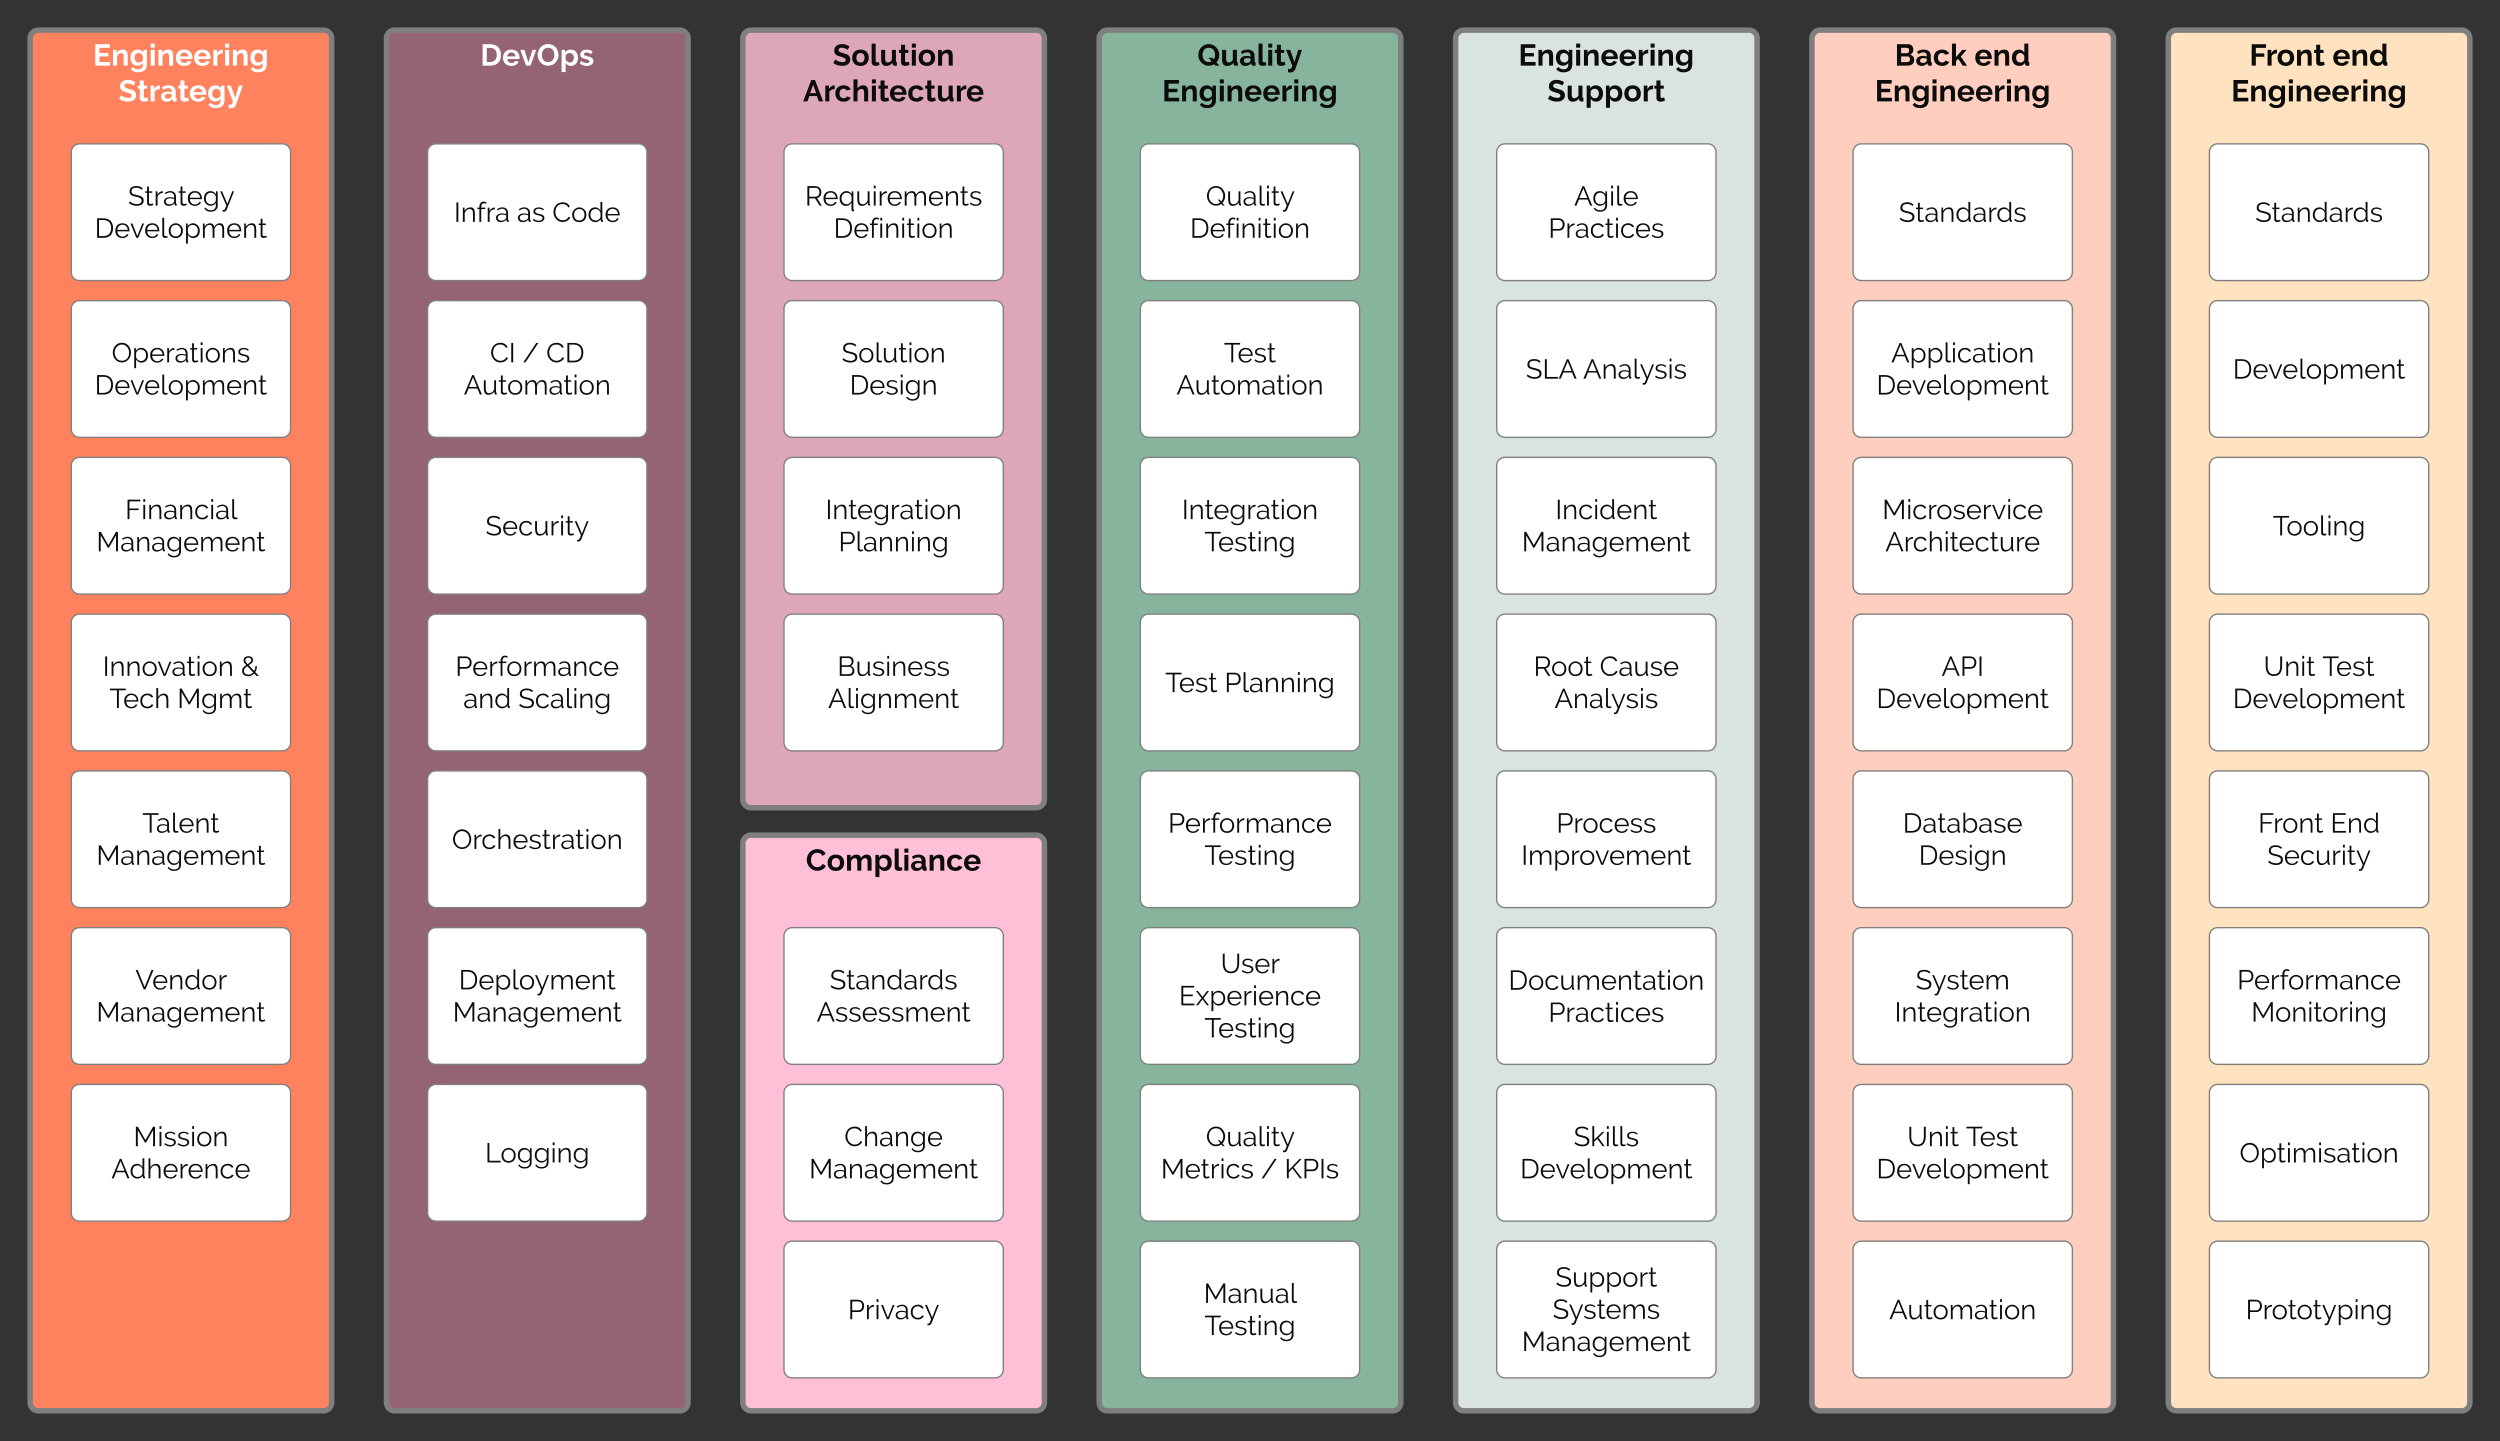 <svg xmlns="http://www.w3.org/2000/svg" xmlns:xlink="http://www.w3.org/1999/xlink" xmlns:lucid="lucid" width="1824" height="1051.33"><rect width="100%" height="100%" fill="#333333" stroke="none"/><g transform="translate(609.667 309.333)" lucid:page-tab-id="m3mLHe4pc9r_"><path d="M-587.67-281.33a6 6 0 0 1 6-6h208a6 6 0 0 1 6 6V714a6 6 0 0 1-6 6h-208a6 6 0 0 1-6-6z" stroke="#7f7f7f" stroke-width="4" fill="#ff825e"/><use xlink:href="#a" transform="matrix(1,0,0,1,-582.667,-282.333) translate(40.889 20.889)"/><use xlink:href="#b" transform="matrix(1,0,0,1,-582.667,-282.333) translate(59.5 46.978)"/><path d="M-557.67-198.37a6 6 0 0 1 6-6h148a6 6 0 0 1 6 6v87.74a6 6 0 0 1-6 6h-148a6 6 0 0 1-6-6z" stroke="#7f7f7f" fill="#fff"/><use xlink:href="#c" transform="matrix(1,0,0,1,-545.667,-192.372) translate(29.37 33.05)"/><use xlink:href="#d" transform="matrix(1,0,0,1,-545.667,-192.372) translate(5.07 56.53)"/><path d="M-557.67-84a6 6 0 0 1 6-6h148a6 6 0 0 1 6 6V3.74a6 6 0 0 1-6 6h-148a6 6 0 0 1-6-6z" stroke="#7f7f7f" fill="#fff"/><use xlink:href="#e" transform="matrix(1,0,0,1,-545.667,-78) translate(17.42 33.05)"/><use xlink:href="#d" transform="matrix(1,0,0,1,-545.667,-78) translate(5.07 56.53)"/><path d="M-557.67 30.37a6 6 0 0 1 6-6h148a6 6 0 0 1 6 6v87.74a6 6 0 0 1-6 6h-148a6 6 0 0 1-6-6z" stroke="#7f7f7f" fill="#fff"/><use xlink:href="#f" transform="matrix(1,0,0,1,-545.667,36.372) translate(27.29 33.05)"/><use xlink:href="#g" transform="matrix(1,0,0,1,-545.667,36.372) translate(6.31 56.53)"/><path d="M-557.67 144.75a6 6 0 0 1 6-6h148a6 6 0 0 1 6 6v87.74a6 6 0 0 1-6 6h-148a6 6 0 0 1-6-6z" stroke="#7f7f7f" fill="#fff"/><use xlink:href="#h" transform="matrix(1,0,0,1,-545.667,150.745) translate(10.96 33.05)"/><use xlink:href="#i" transform="matrix(1,0,0,1,-545.667,150.745) translate(111.7 33.05)"/><use xlink:href="#j" transform="matrix(1,0,0,1,-545.667,150.745) translate(15.92 56.53)"/><use xlink:href="#k" transform="matrix(1,0,0,1,-545.667,150.745) translate(65.32 56.53)"/><path d="M-557.67 259.12a6 6 0 0 1 6-6h148a6 6 0 0 1 6 6v87.74a6 6 0 0 1-6 6h-148a6 6 0 0 1-6-6z" stroke="#7f7f7f" fill="#fff"/><use xlink:href="#l" transform="matrix(1,0,0,1,-545.667,265.117) translate(39.83 33.05)"/><use xlink:href="#g" transform="matrix(1,0,0,1,-545.667,265.117) translate(6.31 56.53)"/><path d="M-557.67 373.5a6 6 0 0 1 6-6h148a6 6 0 0 1 6 6v87.73a6 6 0 0 1-6 6h-148a6 6 0 0 1-6-6z" stroke="#7f7f7f" fill="#fff"/><use xlink:href="#m" transform="matrix(1,0,0,1,-545.667,379.489) translate(34.71 33.05)"/><use xlink:href="#g" transform="matrix(1,0,0,1,-545.667,379.489) translate(6.31 56.53)"/><path d="M192.33-281.33a6 6 0 0 1 6-6h208a6 6 0 0 1 6 6V714a6 6 0 0 1-6 6h-208a6 6 0 0 1-6-6z" stroke="#7f7f7f" stroke-width="4" fill="#87b49c"/><use xlink:href="#n" transform="matrix(1,0,0,1,197.333,-282.333) translate(66.633 20.889)"/><use xlink:href="#o" transform="matrix(1,0,0,1,197.333,-282.333) translate(40.889 46.978)"/><path d="M-67.67-281.33a6 6 0 0 1 6-6h208a6 6 0 0 1 6 6V274a6 6 0 0 1-6 6h-208a6 6 0 0 1-6-6z" stroke="#7f7f7f" stroke-width="4" fill="#dea6bb"/><use xlink:href="#p" transform="matrix(1,0,0,1,-62.667,-282.333) translate(60.522 20.889)"/><use xlink:href="#q" transform="matrix(1,0,0,1,-62.667,-282.333) translate(38.867 46.978)"/><path d="M-67.67 306a6 6 0 0 1 6-6h208a6 6 0 0 1 6 6v408a6 6 0 0 1-6 6h-208a6 6 0 0 1-6-6z" stroke="#7f7f7f" stroke-width="4" fill="#ffbfd7"/><use xlink:href="#r" transform="matrix(1,0,0,1,-62.667,305) translate(40.944 20.889)"/><path d="M452.33-281.33a6 6 0 0 1 6-6h208a6 6 0 0 1 6 6V714a6 6 0 0 1-6 6h-208a6 6 0 0 1-6-6z" stroke="#7f7f7f" stroke-width="4" fill="#d8e4dd"/><use xlink:href="#s" transform="matrix(1,0,0,1,457.333,-282.333) translate(40.889 20.889)"/><use xlink:href="#t" transform="matrix(1,0,0,1,457.333,-282.333) translate(61.933 46.978)"/><path d="M222.33-198.37a6 6 0 0 1 6-6h148a6 6 0 0 1 6 6v87.74a6 6 0 0 1-6 6h-148a6 6 0 0 1-6-6z" stroke="#7f7f7f" fill="#fff"/><use xlink:href="#u" transform="matrix(1,0,0,1,234.333,-192.372) translate(35.72 33.05)"/><use xlink:href="#v" transform="matrix(1,0,0,1,234.333,-192.372) translate(24.23 56.53)"/><path d="M972.33-281.33a6 6 0 0 1 6-6h208a6 6 0 0 1 6 6V714a6 6 0 0 1-6 6h-208a6 6 0 0 1-6-6z" stroke="#7f7f7f" stroke-width="4" fill="#ffe2bf"/><use xlink:href="#w" transform="matrix(1,0,0,1,977.333,-282.333) translate(54.189 20.889)"/><use xlink:href="#x" transform="matrix(1,0,0,1,977.333,-282.333) translate(114.744 20.889)"/><use xlink:href="#y" transform="matrix(1,0,0,1,977.333,-282.333) translate(40.889 46.978)"/><path d="M1002.33-198.37a6 6 0 0 1 6-6h148a6 6 0 0 1 6 6v87.74a6 6 0 0 1-6 6h-148a6 6 0 0 1-6-6z" stroke="#7f7f7f" fill="#fff"/><use xlink:href="#z" transform="matrix(1,0,0,1,1014.333,-192.372) translate(21.35 44.925)"/><path d="M1002.33-84a6 6 0 0 1 6-6h148a6 6 0 0 1 6 6V3.74a6 6 0 0 1-6 6h-148a6 6 0 0 1-6-6z" stroke="#7f7f7f" fill="#fff"/><use xlink:href="#A" transform="matrix(1,0,0,1,1014.333,-78) translate(5.07 44.925)"/><path d="M1002.33 30.37a6 6 0 0 1 6-6h148a6 6 0 0 1 6 6v87.74a6 6 0 0 1-6 6h-148a6 6 0 0 1-6-6z" stroke="#7f7f7f" fill="#fff"/><use xlink:href="#B" transform="matrix(1,0,0,1,1014.333,36.372) translate(34.23 44.925)"/><path d="M1002.33 144.75a6 6 0 0 1 6-6h148a6 6 0 0 1 6 6v87.74a6 6 0 0 1-6 6h-148a6 6 0 0 1-6-6z" stroke="#7f7f7f" fill="#fff"/><use xlink:href="#C" transform="matrix(1,0,0,1,1014.333,150.745) translate(27.49 33.05)"/><use xlink:href="#D" transform="matrix(1,0,0,1,1014.333,150.745) translate(70.41 33.05)"/><use xlink:href="#d" transform="matrix(1,0,0,1,1014.333,150.745) translate(5.07 56.53)"/><path d="M1002.33 259.12a6 6 0 0 1 6-6h148a6 6 0 0 1 6 6v87.74a6 6 0 0 1-6 6h-148a6 6 0 0 1-6-6z" stroke="#7f7f7f" fill="#fff"/><use xlink:href="#E" transform="matrix(1,0,0,1,1014.333,265.117) translate(23.54 33.05)"/><use xlink:href="#F" transform="matrix(1,0,0,1,1014.333,265.117) translate(76.3 33.05)"/><use xlink:href="#G" transform="matrix(1,0,0,1,1014.333,265.117) translate(30.17 56.53)"/><path d="M1002.33 373.5a6 6 0 0 1 6-6h148a6 6 0 0 1 6 6v87.73a6 6 0 0 1-6 6h-148a6 6 0 0 1-6-6z" stroke="#7f7f7f" fill="#fff"/><use xlink:href="#H" transform="matrix(1,0,0,1,1014.333,379.489) translate(8.21 33.05)"/><use xlink:href="#I" transform="matrix(1,0,0,1,1014.333,379.489) translate(18.47 56.53)"/><path d="M1002.33 487.86a6 6 0 0 1 6-6h148a6 6 0 0 1 6 6v87.74a6 6 0 0 1-6 6h-148a6 6 0 0 1-6-6z" stroke="#7f7f7f" fill="#fff"/><use xlink:href="#J" transform="matrix(1,0,0,1,1014.333,493.861) translate(9.9 44.925)"/><path d="M1002.33 602.23a6 6 0 0 1 6-6h148a6 6 0 0 1 6 6v87.74a6 6 0 0 1-6 6h-148a6 6 0 0 1-6-6z" stroke="#7f7f7f" fill="#fff"/><use xlink:href="#K" transform="matrix(1,0,0,1,1014.333,608.234) translate(14.42 44.925)"/><path d="M712.33-281.33a6 6 0 0 1 6-6h208a6 6 0 0 1 6 6V714a6 6 0 0 1-6 6h-208a6 6 0 0 1-6-6z" stroke="#7f7f7f" stroke-width="4" fill="#ffcebf"/><use xlink:href="#L" transform="matrix(1,0,0,1,717.333,-282.333) translate(55.4 20.889)"/><use xlink:href="#x" transform="matrix(1,0,0,1,717.333,-282.333) translate(113.533 20.889)"/><use xlink:href="#y" transform="matrix(1,0,0,1,717.333,-282.333) translate(40.889 46.978)"/><path d="M742.33-198.37a6 6 0 0 1 6-6h148a6 6 0 0 1 6 6v87.74a6 6 0 0 1-6 6h-148a6 6 0 0 1-6-6z" stroke="#7f7f7f" fill="#fff"/><use xlink:href="#z" transform="matrix(1,0,0,1,754.333,-192.372) translate(21.35 44.925)"/><path d="M742.33-84a6 6 0 0 1 6-6h148a6 6 0 0 1 6 6V3.74a6 6 0 0 1-6 6h-148a6 6 0 0 1-6-6z" stroke="#7f7f7f" fill="#fff"/><use xlink:href="#M" transform="matrix(1,0,0,1,754.333,-78) translate(15.79 33.05)"/><use xlink:href="#d" transform="matrix(1,0,0,1,754.333,-78) translate(5.07 56.53)"/><path d="M742.33 30.37a6 6 0 0 1 6-6h148a6 6 0 0 1 6 6v87.74a6 6 0 0 1-6 6h-148a6 6 0 0 1-6-6z" stroke="#7f7f7f" fill="#fff"/><use xlink:href="#N" transform="matrix(1,0,0,1,754.333,36.372) translate(9.29 33.05)"/><use xlink:href="#O" transform="matrix(1,0,0,1,754.333,36.372) translate(11.5 56.53)"/><path d="M742.33 144.75a6 6 0 0 1 6-6h148a6 6 0 0 1 6 6v87.74a6 6 0 0 1-6 6h-148a6 6 0 0 1-6-6z" stroke="#7f7f7f" fill="#fff"/><use xlink:href="#P" transform="matrix(1,0,0,1,754.333,150.745) translate(52.54 33.05)"/><use xlink:href="#d" transform="matrix(1,0,0,1,754.333,150.745) translate(5.07 56.53)"/><path d="M742.33 259.12a6 6 0 0 1 6-6h148a6 6 0 0 1 6 6v87.74a6 6 0 0 1-6 6h-148a6 6 0 0 1-6-6z" stroke="#7f7f7f" fill="#fff"/><use xlink:href="#Q" transform="matrix(1,0,0,1,754.333,265.117) translate(24.28 33.05)"/><use xlink:href="#R" transform="matrix(1,0,0,1,754.333,265.117) translate(35.92 56.53)"/><path d="M742.33 373.5a6 6 0 0 1 6-6h148a6 6 0 0 1 6 6v87.73a6 6 0 0 1-6 6h-148a6 6 0 0 1-6-6z" stroke="#7f7f7f" fill="#fff"/><use xlink:href="#S" transform="matrix(1,0,0,1,754.333,379.489) translate(33.66 33.05)"/><use xlink:href="#T" transform="matrix(1,0,0,1,754.333,379.489) translate(18.31 56.53)"/><path d="M742.33 487.86a6 6 0 0 1 6-6h148a6 6 0 0 1 6 6v87.74a6 6 0 0 1-6 6h-148a6 6 0 0 1-6-6z" stroke="#7f7f7f" fill="#fff"/><use xlink:href="#C" transform="matrix(1,0,0,1,754.333,493.861) translate(27.49 33.05)"/><use xlink:href="#D" transform="matrix(1,0,0,1,754.333,493.861) translate(70.41 33.05)"/><use xlink:href="#d" transform="matrix(1,0,0,1,754.333,493.861) translate(5.07 56.53)"/><path d="M-327.67-281.33a6 6 0 0 1 6-6h208a6 6 0 0 1 6 6V714a6 6 0 0 1-6 6h-208a6 6 0 0 1-6-6z" stroke="#7f7f7f" stroke-width="4" fill="#946375"/><use xlink:href="#U" transform="matrix(1,0,0,1,-322.667,-282.333) translate(63.478 20.889)"/><path d="M222.33-84a6 6 0 0 1 6-6h148a6 6 0 0 1 6 6V3.74a6 6 0 0 1-6 6h-148a6 6 0 0 1-6-6z" stroke="#7f7f7f" fill="#fff"/><use xlink:href="#V" transform="matrix(1,0,0,1,234.333,-78) translate(48.95 33.05)"/><use xlink:href="#W" transform="matrix(1,0,0,1,234.333,-78) translate(14.34 56.53)"/><path d="M222.33 30.37a6 6 0 0 1 6-6h148a6 6 0 0 1 6 6v87.74a6 6 0 0 1-6 6h-148a6 6 0 0 1-6-6z" stroke="#7f7f7f" fill="#fff"/><use xlink:href="#X" transform="matrix(1,0,0,1,234.333,36.372) translate(18.31 33.05)"/><use xlink:href="#Y" transform="matrix(1,0,0,1,234.333,36.372) translate(34.76 56.53)"/><path d="M222.33 144.75a6 6 0 0 1 6-6h148a6 6 0 0 1 6 6v87.74a6 6 0 0 1-6 6h-148a6 6 0 0 1-6-6z" stroke="#7f7f7f" fill="#fff"/><use xlink:href="#Z" transform="matrix(1,0,0,1,234.333,150.745) translate(6.16 44.925)"/><use xlink:href="#aa" transform="matrix(1,0,0,1,234.333,150.745) translate(49.36 44.925)"/><path d="M-37.67-198.37a6 6 0 0 1 6-6h148a6 6 0 0 1 6 6v87.74a6 6 0 0 1-6 6h-148a6 6 0 0 1-6-6z" stroke="#7f7f7f" fill="#fff"/><use xlink:href="#ab" transform="matrix(1,0,0,1,-25.667,-192.372) translate(3.28 33.05)"/><use xlink:href="#v" transform="matrix(1,0,0,1,-25.667,-192.372) translate(24.23 56.53)"/><path d="M-37.67-84a6 6 0 0 1 6-6h148a6 6 0 0 1 6 6V3.74a6 6 0 0 1-6 6h-148a6 6 0 0 1-6-6z" stroke="#7f7f7f" fill="#fff"/><use xlink:href="#ac" transform="matrix(1,0,0,1,-25.667,-78) translate(30.01 33.05)"/><use xlink:href="#R" transform="matrix(1,0,0,1,-25.667,-78) translate(35.92 56.53)"/><path d="M-37.67 30.37a6 6 0 0 1 6-6h148a6 6 0 0 1 6 6v87.74a6 6 0 0 1-6 6h-148a6 6 0 0 1-6-6z" stroke="#7f7f7f" fill="#fff"/><use xlink:href="#X" transform="matrix(1,0,0,1,-25.667,36.372) translate(18.31 33.05)"/><use xlink:href="#aa" transform="matrix(1,0,0,1,-25.667,36.372) translate(27.76 56.53)"/><path d="M-37.67 373.5a6 6 0 0 1 6-6h148a6 6 0 0 1 6 6v87.73a6 6 0 0 1-6 6h-148a6 6 0 0 1-6-6z" stroke="#7f7f7f" fill="#fff"/><use xlink:href="#ad" transform="matrix(1,0,0,1,-25.667,379.489) translate(21.35 33.05)"/><use xlink:href="#ae" transform="matrix(1,0,0,1,-25.667,379.489) translate(11.76 56.53)"/><path d="M-37.67 487.86a6 6 0 0 1 6-6h148a6 6 0 0 1 6 6v87.74a6 6 0 0 1-6 6h-148a6 6 0 0 1-6-6z" stroke="#7f7f7f" fill="#fff"/><use xlink:href="#af" transform="matrix(1,0,0,1,-25.667,493.861) translate(31.98 33.05)"/><use xlink:href="#g" transform="matrix(1,0,0,1,-25.667,493.861) translate(6.31 56.53)"/><path d="M-37.67 602.23a6 6 0 0 1 6-6h148a6 6 0 0 1 6 6v87.74a6 6 0 0 1-6 6h-148a6 6 0 0 1-6-6z" stroke="#7f7f7f" fill="#fff"/><use xlink:href="#ag" transform="matrix(1,0,0,1,-25.667,608.234) translate(34.6 44.925)"/><path d="M482.33-198.37a6 6 0 0 1 6-6h148a6 6 0 0 1 6 6v87.74a6 6 0 0 1-6 6h-148a6 6 0 0 1-6-6z" stroke="#7f7f7f" fill="#fff"/><use xlink:href="#ah" transform="matrix(1,0,0,1,494.333,-192.372) translate(44.44 33.05)"/><use xlink:href="#ai" transform="matrix(1,0,0,1,494.333,-192.372) translate(25.69 56.53)"/><path d="M482.33-84a6 6 0 0 1 6-6h148a6 6 0 0 1 6 6V3.74a6 6 0 0 1-6 6h-148a6 6 0 0 1-6-6z" stroke="#7f7f7f" fill="#fff"/><use xlink:href="#aj" transform="matrix(1,0,0,1,494.333,-78) translate(9.23 44.925)"/><use xlink:href="#ak" transform="matrix(1,0,0,1,494.333,-78) translate(51.03 44.925)"/><path d="M482.33 30.37a6 6 0 0 1 6-6h148a6 6 0 0 1 6 6v87.74a6 6 0 0 1-6 6h-148a6 6 0 0 1-6-6z" stroke="#7f7f7f" fill="#fff"/><use xlink:href="#al" transform="matrix(1,0,0,1,494.333,36.372) translate(30.8 33.05)"/><use xlink:href="#g" transform="matrix(1,0,0,1,494.333,36.372) translate(6.31 56.53)"/><path d="M482.33 144.75a6 6 0 0 1 6-6h148a6 6 0 0 1 6 6v87.74a6 6 0 0 1-6 6h-148a6 6 0 0 1-6-6z" stroke="#7f7f7f" fill="#fff"/><g><use xlink:href="#am" transform="matrix(1,0,0,1,494.333,150.745) translate(14.9 33.05)"/><use xlink:href="#an" transform="matrix(1,0,0,1,494.333,150.745) translate(63.12 33.05)"/><use xlink:href="#ak" transform="matrix(1,0,0,1,494.333,150.745) translate(30.13 56.53)"/></g><path d="M482.33 259.12a6 6 0 0 1 6-6h148a6 6 0 0 1 6 6v87.74a6 6 0 0 1-6 6h-148a6 6 0 0 1-6-6z" stroke="#7f7f7f" fill="#fff"/><g><use xlink:href="#ao" transform="matrix(1,0,0,1,494.333,265.117) translate(31.53 33.05)"/><use xlink:href="#ap" transform="matrix(1,0,0,1,494.333,265.117) translate(5.94 56.53)"/></g><path d="M482.33 373.5a6 6 0 0 1 6-6h148a6 6 0 0 1 6 6v87.73a6 6 0 0 1-6 6h-148a6 6 0 0 1-6-6z" stroke="#7f7f7f" fill="#fff"/><g><use xlink:href="#aq" transform="matrix(1,0,0,1,494.333,379.489) translate(-3.44 33.32)"/><use xlink:href="#ai" transform="matrix(1,0,0,1,494.333,379.489) translate(25.69 56.8)"/></g><path d="M482.33 487.86a6 6 0 0 1 6-6h148a6 6 0 0 1 6 6v87.74a6 6 0 0 1-6 6h-148a6 6 0 0 1-6-6z" stroke="#7f7f7f" fill="#fff"/><g><use xlink:href="#ar" transform="matrix(1,0,0,1,494.333,493.861) translate(44.14 33.05)"/><use xlink:href="#d" transform="matrix(1,0,0,1,494.333,493.861) translate(5.07 56.53)"/></g><path d="M-297.67-198.37a6 6 0 0 1 6-6h148a6 6 0 0 1 6 6v87.74a6 6 0 0 1-6 6h-148a6 6 0 0 1-6-6z" stroke="#7f7f7f" fill="#fff"/><g><use xlink:href="#as" transform="matrix(1,0,0,1,-285.667,-192.372) translate(7.23 44.925)"/><use xlink:href="#at" transform="matrix(1,0,0,1,-285.667,-192.372) translate(53.23 44.925)"/><use xlink:href="#au" transform="matrix(1,0,0,1,-285.667,-192.372) translate(78.97 44.925)"/></g><path d="M-297.67-84a6 6 0 0 1 6-6h148a6 6 0 0 1 6 6V3.74a6 6 0 0 1-6 6h-148a6 6 0 0 1-6-6z" stroke="#7f7f7f" fill="#fff"/><g><use xlink:href="#av" transform="matrix(1,0,0,1,-285.667,-78) translate(33.51 33.05)"/><use xlink:href="#aw" transform="matrix(1,0,0,1,-285.667,-78) translate(57.29 33.05)"/><use xlink:href="#ax" transform="matrix(1,0,0,1,-285.667,-78) translate(74.47 33.05)"/><use xlink:href="#W" transform="matrix(1,0,0,1,-285.667,-78) translate(14.34 56.53)"/></g><path d="M-297.67 30.37a6 6 0 0 1 6-6h148a6 6 0 0 1 6 6v87.74a6 6 0 0 1-6 6h-148a6 6 0 0 1-6-6z" stroke="#7f7f7f" fill="#fff"/><g><use xlink:href="#ay" transform="matrix(1,0,0,1,-285.667,36.372) translate(30.17 44.925)"/></g><path d="M-297.67 144.75a6 6 0 0 1 6-6h148a6 6 0 0 1 6 6v87.74a6 6 0 0 1-6 6h-148a6 6 0 0 1-6-6z" stroke="#7f7f7f" fill="#fff"/><g><use xlink:href="#H" transform="matrix(1,0,0,1,-285.667,150.745) translate(8.21 33.05)"/><use xlink:href="#az" transform="matrix(1,0,0,1,-285.667,150.745) translate(14.03 56.53)"/><use xlink:href="#aA" transform="matrix(1,0,0,1,-285.667,150.745) translate(54.13 56.53)"/></g><path d="M-297.67 259.12a6 6 0 0 1 6-6h148a6 6 0 0 1 6 6v87.74a6 6 0 0 1-6 6h-148a6 6 0 0 1-6-6z" stroke="#7f7f7f" fill="#fff"/><g><use xlink:href="#aB" transform="matrix(1,0,0,1,-285.667,265.117) translate(5.67 44.925)"/></g><path d="M-297.67 373.5a6 6 0 0 1 6-6h148a6 6 0 0 1 6 6v87.73a6 6 0 0 1-6 6h-148a6 6 0 0 1-6-6z" stroke="#7f7f7f" fill="#fff"/><g><use xlink:href="#aC" transform="matrix(1,0,0,1,-285.667,379.489) translate(10.71 33.05)"/><use xlink:href="#g" transform="matrix(1,0,0,1,-285.667,379.489) translate(6.31 56.53)"/></g><path d="M-297.67 487.86a6 6 0 0 1 6-6h148a6 6 0 0 1 6 6v87.74a6 6 0 0 1-6 6h-148a6 6 0 0 1-6-6z" stroke="#7f7f7f" fill="#fff"/><g><use xlink:href="#aD" transform="matrix(1,0,0,1,-285.667,493.861) translate(29.88 44.925)"/></g><path d="M222.33 259.12a6 6 0 0 1 6-6h148a6 6 0 0 1 6 6v87.74a6 6 0 0 1-6 6h-148a6 6 0 0 1-6-6z" stroke="#7f7f7f" fill="#fff"/><g><use xlink:href="#H" transform="matrix(1,0,0,1,234.333,265.117) translate(8.21 33.05)"/><use xlink:href="#Y" transform="matrix(1,0,0,1,234.333,265.117) translate(34.76 56.53)"/></g><path d="M222.33 373.5a6 6 0 0 1 6-6h148a6 6 0 0 1 6 6v87.73a6 6 0 0 1-6 6h-148a6 6 0 0 1-6-6z" stroke="#7f7f7f" fill="#fff"/><g><use xlink:href="#aE" transform="matrix(1,0,0,1,234.333,379.489) translate(46.56 21.175)"/><use xlink:href="#aF" transform="matrix(1,0,0,1,234.333,379.489) translate(16.13 44.655)"/><use xlink:href="#Y" transform="matrix(1,0,0,1,234.333,379.489) translate(34.76 68.135)"/></g><path d="M-37.67 144.75a6 6 0 0 1 6-6h148a6 6 0 0 1 6 6v87.74a6 6 0 0 1-6 6h-148a6 6 0 0 1-6-6z" stroke="#7f7f7f" fill="#fff"/><g><use xlink:href="#aG" transform="matrix(1,0,0,1,-25.667,150.745) translate(26.91 33.05)"/><use xlink:href="#aH" transform="matrix(1,0,0,1,-25.667,150.745) translate(20.14 56.53)"/></g><path d="M482.33 602.23a6 6 0 0 1 6-6h148a6 6 0 0 1 6 6v87.74a6 6 0 0 1-6 6h-148a6 6 0 0 1-6-6z" stroke="#7f7f7f" fill="#fff"/><g><use xlink:href="#aI" transform="matrix(1,0,0,1,494.333,608.234) translate(30.84 21.175)"/><use xlink:href="#aJ" transform="matrix(1,0,0,1,494.333,608.234) translate(28.79 44.655)"/><use xlink:href="#g" transform="matrix(1,0,0,1,494.333,608.234) translate(6.31 68.135)"/></g><path d="M-557.67 487.86a6 6 0 0 1 6-6h148a6 6 0 0 1 6 6v87.74a6 6 0 0 1-6 6h-148a6 6 0 0 1-6-6z" stroke="#7f7f7f" fill="#fff"/><g><use xlink:href="#aK" transform="matrix(1,0,0,1,-545.667,493.861) translate(33.35 33.05)"/><use xlink:href="#aL" transform="matrix(1,0,0,1,-545.667,493.861) translate(17.21 56.53)"/></g><path d="M742.33 602.23a6 6 0 0 1 6-6h148a6 6 0 0 1 6 6v87.74a6 6 0 0 1-6 6h-148a6 6 0 0 1-6-6z" stroke="#7f7f7f" fill="#fff"/><g><use xlink:href="#aM" transform="matrix(1,0,0,1,754.333,608.234) translate(14.34 44.925)"/></g><path d="M222.33 487.86a6 6 0 0 1 6-6h148a6 6 0 0 1 6 6v87.74a6 6 0 0 1-6 6h-148a6 6 0 0 1-6-6z" stroke="#7f7f7f" fill="#fff"/><g><use xlink:href="#u" transform="matrix(1,0,0,1,234.333,493.861) translate(35.72 33.05)"/><use xlink:href="#aN" transform="matrix(1,0,0,1,234.333,493.861) translate(2.98 56.53)"/><use xlink:href="#aw" transform="matrix(1,0,0,1,234.333,493.861) translate(75.94 56.53)"/><use xlink:href="#aO" transform="matrix(1,0,0,1,234.333,493.861) translate(93.12 56.53)"/></g><path d="M222.33 602.23a6 6 0 0 1 6-6h148a6 6 0 0 1 6 6v87.74a6 6 0 0 1-6 6h-148a6 6 0 0 1-6-6z" stroke="#7f7f7f" fill="#fff"/><g><use xlink:href="#aP" transform="matrix(1,0,0,1,234.333,608.234) translate(34.2 33.05)"/><use xlink:href="#Y" transform="matrix(1,0,0,1,234.333,608.234) translate(34.76 56.53)"/></g><defs><path fill="#fff" d="M567-121V0H74v-710h484v121H212v171h299v112H212v185h355" id="aQ"/><path fill="#fff" d="M390-533c121 0 157 87 158 206V0H414v-294c0-72-21-121-83-121-72 0-115 51-136 109V0H61v-524h121v97c35-63 112-106 208-106" id="aR"/><path fill="#fff" d="M440-91C410-37 345 3 266 3 114 3 30-108 30-262c0-159 86-271 244-271 88 0 146 45 183 101v-92h117v499c-8 168-120 245-291 248-120 2-190-43-245-109l73-71c35 44 97 79 172 79 96 0 155-49 157-147v-66zM167-258c0 91 54 154 144 154 67 0 107-40 129-88v-125c-19-52-73-102-137-102-89 0-136 70-136 161" id="aS"/><path fill="#fff" d="M61 0v-524h134V0H61zm0-597v-133h134v133H61" id="aT"/><path fill="#fff" d="M548-127C511-49 421 14 304 10 135 5 28-93 28-259c0-170 106-274 277-274 182 0 285 122 270 314H170c10 78 56 128 139 131 54 2 110-31 124-71zM440-306c3-111-148-173-229-94-23 21-40 54-43 94h272" id="aU"/><path fill="#fff" d="M184-412c38-63 88-124 189-118v122c-82 2-152 32-178 91V0H61v-524h123v112" id="aV"/><g id="a"><use transform="matrix(0.022,0,0,0.022,0,0)" xlink:href="#aQ"/><use transform="matrix(0.022,0,0,0.022,13.222,0)" xlink:href="#aR"/><use transform="matrix(0.022,0,0,0.022,26.644,0)" xlink:href="#aS"/><use transform="matrix(0.022,0,0,0.022,40.733,0)" xlink:href="#aT"/><use transform="matrix(0.022,0,0,0.022,46.4,0)" xlink:href="#aR"/><use transform="matrix(0.022,0,0,0.022,59.822,0)" xlink:href="#aU"/><use transform="matrix(0.022,0,0,0.022,73.133,0)" xlink:href="#aU"/><use transform="matrix(0.022,0,0,0.022,86.444,0)" xlink:href="#aV"/><use transform="matrix(0.022,0,0,0.022,95.044,0)" xlink:href="#aT"/><use transform="matrix(0.022,0,0,0.022,100.711,0)" xlink:href="#aR"/><use transform="matrix(0.022,0,0,0.022,114.133,0)" xlink:href="#aS"/></g><path fill="#fff" d="M51-492c2-152 107-219 259-223 101-3 187 39 248 79l-61 112c-45-36-111-65-191-70-81-5-135 47-102 116 73 72 242 65 318 135 36 33 61 72 61 140C583 72 170 38 22-84l61-119c57 44 138 80 239 87 123 9 148-101 64-140-127-61-338-50-335-236" id="aW"/><path fill="#fff" d="M225-165c-5 70 87 52 123 32l27 106c-37 15-93 38-148 36C142 8 91-34 91-120v-301H22v-103h69v-170h134v170h110v103H225v256" id="aX"/><path fill="#fff" d="M25-156c-4-160 209-199 351-146 8-91-32-139-117-138-70 2-116 27-164 59l-41-85c67-45 140-67 218-67 145-1 239 73 238 216v163c0 27 8 38 32 40V0c-79 21-151-1-146-84-40 54-105 94-192 94C98 10 27-51 25-156zm127-11c-3 99 158 96 202 35 32-19 20-55 22-98-75-34-222-31-224 63" id="aY"/><path fill="#fff" d="M318 104c-24 88-132 152-246 114V102c34 10 86 19 104-12 15-25 26-54 37-90L6-524h138l142 408 126-408h126" id="aZ"/><g id="b"><use transform="matrix(0.022,0,0,0.022,0,0)" xlink:href="#aW"/><use transform="matrix(0.022,0,0,0.022,13.489,0)" xlink:href="#aX"/><use transform="matrix(0.022,0,0,0.022,22.022,0)" xlink:href="#aV"/><use transform="matrix(0.022,0,0,0.022,30.467,0)" xlink:href="#aY"/><use transform="matrix(0.022,0,0,0.022,43.133,0)" xlink:href="#aX"/><use transform="matrix(0.022,0,0,0.022,51.378,0)" xlink:href="#aU"/><use transform="matrix(0.022,0,0,0.022,64.689,0)" xlink:href="#aS"/><use transform="matrix(0.022,0,0,0.022,78.778,0)" xlink:href="#aZ"/></g><path fill="#0c0c0c" d="M58-511c0-144 107-204 253-204 101 0 170 34 227 82l-34 56c-39-44-109-76-194-76-110 0-180 37-180 132 0 108 106 112 197 136 122 32 246 53 246 199C573-44 462 6 317 6 207 6 112-28 32-97l35-57c57 57 139 93 252 98 122 6 215-66 167-178-84-117-345-66-414-204-10-20-14-44-14-73" id="ba"/><path fill="#0c0c0c" d="M165-113c-1 73 106 62 142 33l18 55C293-10 255 6 207 6 141 6 97-28 97-94v-373H25v-54h72v-176h68v176h120v54H165v354" id="bb"/><path fill="#0c0c0c" d="M139-396c34-70 99-132 196-127v62c-97 3-167 59-192 137V0H75v-521h64v125" id="bc"/><path fill="#0c0c0c" d="M33-152c0-163 233-183 372-130 12-119-39-199-147-197-69 1-119 29-167 62l-24-45c67-45 133-68 196-68 129-1 210 79 210 207v235c0 19 8 28 25 28V0c-44 11-80-5-82-46l-2-41c-42 57-115 97-208 97C103 10 33-50 33-152zm65-5C94-6 333-21 387-115c28-21 15-79 18-124-100-44-304-44-307 82" id="bd"/><path fill="#0c0c0c" d="M522-120C485-42 411 10 300 10 138 10 39-100 39-262c0-161 99-268 260-268 168 0 260 118 257 294H110c14 112 76 194 193 194 79 0 133-38 160-94zm-30-168c-9-131-125-225-264-175-69 25-111 88-119 175h383" id="be"/><path fill="#0c0c0c" d="M475-101C433-17 295 40 186-16 103-59 40-139 40-259c0-157 86-271 242-271 98 0 157 58 200 118v-109h61V2c-6 149-105 218-255 221-121 3-187-46-234-118l42-33c35 60 104 97 192 97 111 0 184-55 187-167v-103zM109-258c0 122 73 208 194 208 90 0 150-56 172-129v-161c-31-70-86-130-180-130-121 0-186 91-186 212" id="bf"/><path fill="#0c0c0c" d="M252 151c-17 51-73 85-147 69v-60c37 4 66 3 79-25 20-43 33-79 58-135L15-521h70L278-63l179-458h65" id="bg"/><g id="c"><use transform="matrix(0.02,0,0,0.02,0,0)" xlink:href="#ba"/><use transform="matrix(0.02,0,0,0.02,12.02,0)" xlink:href="#bb"/><use transform="matrix(0.02,0,0,0.02,18.72,0)" xlink:href="#bc"/><use transform="matrix(0.02,0,0,0.02,25.6,0)" xlink:href="#bd"/><use transform="matrix(0.02,0,0,0.02,36.42,0)" xlink:href="#bb"/><use transform="matrix(0.02,0,0,0.02,42.86,0)" xlink:href="#be"/><use transform="matrix(0.02,0,0,0.02,54.6,0)" xlink:href="#bf"/><use transform="matrix(0.02,0,0,0.02,66.96,0)" xlink:href="#bg"/></g><path fill="#0c0c0c" d="M670-356C670-135 549 0 330 0H89v-710h241c221 6 340 136 340 354zM330-62c179-6 270-115 270-294 0-178-91-287-270-292H159v586h171" id="bh"/><path fill="#0c0c0c" d="M231 0L19-521h70L268-63l180-458h66L302 0h-71" id="bi"/><path fill="#0c0c0c" d="M179 6C117 6 77-32 78-95v-635h68v612c-6 63 67 74 115 51l12 55c-21 9-65 18-94 18" id="bj"/><path fill="#0c0c0c" d="M556-259c0 160-98 269-259 269S39-99 39-259c0-125 67-206 155-249 61-29 145-29 206 0 89 43 156 123 156 249zM297-470c-119 0-189 90-189 212 0 121 70 208 189 208s190-88 190-210c0-121-71-210-190-210" id="bk"/><path fill="#0c0c0c" d="M577-260c0 156-83 264-236 270-95 4-160-57-198-118v321H75v-734h61v101c45-83 181-146 293-88 84 43 148 126 148 248zm-434 79c33 69 84 131 179 131 119 0 186-90 186-210 0-122-73-210-194-210-87 0-151 54-171 129v160" id="bl"/><path fill="#0c0c0c" d="M691-530c126 1 159 98 159 225V0h-68v-291c0-104-25-177-115-177-98 0-145 71-171 150V0h-68v-291c-1-107-22-177-114-177-90 0-149 72-171 149V0H75v-521h62v118c37-70 102-125 199-127 89-1 143 57 154 134 49-89 116-134 201-134" id="bm"/><path fill="#0c0c0c" d="M358-530c125 0 154 99 155 225V0h-68v-291c-1-106-21-177-112-177-102 0-161 68-190 149V0H75v-521h62v118c37-69 120-127 221-127" id="bn"/><g id="d"><use transform="matrix(0.02,0,0,0.02,0,0)" xlink:href="#bh"/><use transform="matrix(0.02,0,0,0.02,14.3,0)" xlink:href="#be"/><use transform="matrix(0.02,0,0,0.02,25.76,0)" xlink:href="#bi"/><use transform="matrix(0.02,0,0,0.02,36.06,0)" xlink:href="#be"/><use transform="matrix(0.02,0,0,0.02,47.8,0)" xlink:href="#bj"/><use transform="matrix(0.02,0,0,0.02,53.24,0)" xlink:href="#bk"/><use transform="matrix(0.02,0,0,0.02,65.14,0)" xlink:href="#bl"/><use transform="matrix(0.02,0,0,0.02,77.48,0)" xlink:href="#bm"/><use transform="matrix(0.02,0,0,0.02,95.86,0)" xlink:href="#be"/><use transform="matrix(0.02,0,0,0.02,107.6,0)" xlink:href="#bn"/><use transform="matrix(0.02,0,0,0.02,119.16,0)" xlink:href="#bb"/></g><path fill="#0c0c0c" d="M507-24c-81 37-187 35-267-2C97-92-9-294 68-491c48-122 145-224 308-224 165 0 263 105 308 229 74 205-33 396-177 462zM266-626C152-569 74-409 131-244 166-143 242-58 375-58c169 0 263-129 263-297 0-133-67-224-157-271-63-33-152-31-215 0" id="bo"/><path fill="#0c0c0c" d="M75 0v-521h68V0H75zm0-630v-100h68v100H75" id="bp"/><path fill="#0c0c0c" d="M438-202C513-35 297 54 129-10 91-25 57-43 29-68l31-46c52 41 104 69 187 72 88 4 165-51 128-134-69-79-256-49-311-144-7-14-11-31-11-52-9-188 290-194 383-87l-33 40c-59-86-330-92-278 71 72 78 268 45 313 146" id="bq"/><g id="e"><use transform="matrix(0.02,0,0,0.02,0,0)" xlink:href="#bo"/><use transform="matrix(0.02,0,0,0.02,15.02,0)" xlink:href="#bl"/><use transform="matrix(0.02,0,0,0.02,27.36,0)" xlink:href="#be"/><use transform="matrix(0.02,0,0,0.02,39.1,0)" xlink:href="#bc"/><use transform="matrix(0.02,0,0,0.02,45.98,0)" xlink:href="#bd"/><use transform="matrix(0.02,0,0,0.02,56.8,0)" xlink:href="#bb"/><use transform="matrix(0.02,0,0,0.02,63.5,0)" xlink:href="#bp"/><use transform="matrix(0.02,0,0,0.02,67.86,0)" xlink:href="#bk"/><use transform="matrix(0.02,0,0,0.02,79.76,0)" xlink:href="#bn"/><use transform="matrix(0.02,0,0,0.02,91.42,0)" xlink:href="#bq"/></g><path fill="#0c0c0c" d="M89 0v-710h466v62H159v261h334v58H159V0H89" id="br"/><path fill="#0c0c0c" d="M301 10C138 10 39-100 39-262s98-263 261-268c103-3 178 53 212 124l-66 21c-26-48-79-85-149-85-120 0-189 85-189 208S178-50 298-50c74 0 129-36 152-89l67 20C482-42 410 10 301 10" id="bs"/><g id="f"><use transform="matrix(0.02,0,0,0.02,0,0)" xlink:href="#br"/><use transform="matrix(0.02,0,0,0.02,11.78,0)" xlink:href="#bp"/><use transform="matrix(0.02,0,0,0.02,16.14,0)" xlink:href="#bn"/><use transform="matrix(0.02,0,0,0.02,27.8,0)" xlink:href="#bd"/><use transform="matrix(0.02,0,0,0.02,38.7,0)" xlink:href="#bn"/><use transform="matrix(0.02,0,0,0.02,50.36,0)" xlink:href="#bs"/><use transform="matrix(0.02,0,0,0.02,61.34,0)" xlink:href="#bp"/><use transform="matrix(0.02,0,0,0.02,65.7,0)" xlink:href="#bd"/><use transform="matrix(0.02,0,0,0.02,76.6,0)" xlink:href="#bj"/></g><path fill="#0c0c0c" d="M718 0v-583L459-132h-41L159-583V0H89v-710h72l277 486 279-486h71V0h-70" id="bt"/><g id="g"><use transform="matrix(0.02,0,0,0.02,0,0)" xlink:href="#bt"/><use transform="matrix(0.02,0,0,0.02,17.44,0)" xlink:href="#bd"/><use transform="matrix(0.02,0,0,0.02,28.34,0)" xlink:href="#bn"/><use transform="matrix(0.02,0,0,0.02,40,0)" xlink:href="#bd"/><use transform="matrix(0.02,0,0,0.02,50.9,0)" xlink:href="#bf"/><use transform="matrix(0.02,0,0,0.02,63.26,0)" xlink:href="#be"/><use transform="matrix(0.02,0,0,0.02,75,0)" xlink:href="#bm"/><use transform="matrix(0.02,0,0,0.02,93.38,0)" xlink:href="#be"/><use transform="matrix(0.02,0,0,0.02,105.12,0)" xlink:href="#bn"/><use transform="matrix(0.02,0,0,0.02,116.68,0)" xlink:href="#bb"/></g><path fill="#0c0c0c" d="M89 0v-710h70V0H89" id="bu"/><g id="h"><use transform="matrix(0.02,0,0,0.02,0,0)" xlink:href="#bu"/><use transform="matrix(0.02,0,0,0.02,4.96,0)" xlink:href="#bn"/><use transform="matrix(0.02,0,0,0.02,16.62,0)" xlink:href="#bn"/><use transform="matrix(0.02,0,0,0.02,28.28,0)" xlink:href="#bk"/><use transform="matrix(0.02,0,0,0.02,39.8,0)" xlink:href="#bi"/><use transform="matrix(0.02,0,0,0.02,50.2,0)" xlink:href="#bd"/><use transform="matrix(0.02,0,0,0.02,61.02,0)" xlink:href="#bb"/><use transform="matrix(0.02,0,0,0.02,67.72,0)" xlink:href="#bp"/><use transform="matrix(0.02,0,0,0.02,72.08,0)" xlink:href="#bk"/><use transform="matrix(0.02,0,0,0.02,83.98,0)" xlink:href="#bn"/></g><path fill="#0c0c0c" d="M589-356c-2 88-25 161-61 218L661 0h-90l-82-86c-50 53-119 96-215 96C144 10 47-56 47-183c0-114 81-160 150-211-43-52-97-86-97-169 0-101 75-156 178-156 95 0 166 47 166 140 0 105-88 142-155 191l199 208c25-47 43-106 43-176h58zM113-181C113-58 268-16 375-66c29-14 54-35 76-60L236-353c-57 44-123 84-123 172zm165-485c-84 0-144 79-98 152 19 31 41 55 70 85 58-44 126-69 131-148 4-53-47-89-103-89" id="bv"/><use transform="matrix(0.02,0,0,0.02,0,0)" xlink:href="#bv" id="i"/><path fill="#0c0c0c" d="M593-648H340V0h-70v-648H17v-62h576v62" id="bw"/><path fill="#0c0c0c" d="M348-530c126 0 165 97 165 225V0h-68v-291c0-103-29-177-120-177-98 0-155 69-182 149V0H75v-730h68v327c35-69 109-127 205-127" id="bx"/><g id="j"><use transform="matrix(0.02,0,0,0.02,0,0)" xlink:href="#bw"/><use transform="matrix(0.02,0,0,0.02,9.92,0)" xlink:href="#be"/><use transform="matrix(0.02,0,0,0.02,21.66,0)" xlink:href="#bs"/><use transform="matrix(0.02,0,0,0.02,32.64,0)" xlink:href="#bx"/></g><g id="k"><use transform="matrix(0.02,0,0,0.02,0,0)" xlink:href="#bt"/><use transform="matrix(0.02,0,0,0.02,17.42,0)" xlink:href="#bf"/><use transform="matrix(0.02,0,0,0.02,29.78,0)" xlink:href="#bm"/><use transform="matrix(0.02,0,0,0.02,48.06,0)" xlink:href="#bb"/></g><g id="l"><use transform="matrix(0.02,0,0,0.02,0,0)" xlink:href="#bw"/><use transform="matrix(0.02,0,0,0.02,10,0)" xlink:href="#bd"/><use transform="matrix(0.02,0,0,0.02,20.9,0)" xlink:href="#bj"/><use transform="matrix(0.02,0,0,0.02,26.34,0)" xlink:href="#be"/><use transform="matrix(0.02,0,0,0.02,38.08,0)" xlink:href="#bn"/><use transform="matrix(0.02,0,0,0.02,49.64,0)" xlink:href="#bb"/></g><path fill="#0c0c0c" d="M86-710L340-87l253-623h73L370 0h-61L13-710h73" id="by"/><path fill="#0c0c0c" d="M483-101C439-16 301 45 189-12 104-55 40-136 40-259c0-155 85-264 238-271 93-4 162 59 197 118v-318h68v642c0 19 8 28 24 28V0c-42 13-84-13-84-50v-51zM110-259c0 122 73 209 194 209 86 0 152-53 171-129v-161c-31-69-87-130-180-130-119 0-185 91-185 211" id="bz"/><g id="m"><use transform="matrix(0.02,0,0,0.02,0,0)" xlink:href="#by"/><use transform="matrix(0.02,0,0,0.02,12.3,0)" xlink:href="#be"/><use transform="matrix(0.02,0,0,0.02,24.04,0)" xlink:href="#bn"/><use transform="matrix(0.02,0,0,0.02,35.7,0)" xlink:href="#bz"/><use transform="matrix(0.02,0,0,0.02,48.14,0)" xlink:href="#bk"/><use transform="matrix(0.02,0,0,0.02,60.04,0)" xlink:href="#bc"/></g><path fill="#0c0c0c" d="M699-485c55 135 10 297-68 376L728 0H598l-41-46C481 8 332 23 236-26 121-85 31-191 31-355c0-166 92-275 210-331 84-40 197-39 279 2s144 112 179 199zM171-355c0 137 71 232 207 238 38 2 69-10 94-24L364-263h130l49 55c24-38 42-89 42-147 0-136-71-238-207-238-137 0-207 102-207 238" id="bA"/><path fill="#0c0c0c" d="M432-98C391-33 319 10 221 10 104 10 55-71 56-196v-328h134v299c0 81 29 121 87 121 66 0 111-42 135-95v-325h134v370c0 27 8 38 32 40V0c-63 16-138 3-143-56" id="bB"/><path fill="#0c0c0c" d="M25-156c-4-160 209-199 351-146 8-91-32-139-117-138-70 2-116 27-164 59l-41-85c67-45 140-67 218-67 145-1 239 73 238 216v163c0 27 8 38 32 40V0c-79 21-151-1-146-84-40 54-105 94-192 94C98 10 27-51 25-156zm127-11c-3 99 158 96 202 35 32-19 20-55 22-98-75-34-222-31-224 63" id="bC"/><path fill="#0c0c0c" d="M192 8C109 9 59-38 60-121v-609h134v562c-7 64 65 73 108 47l18 102C290-3 235 8 192 8" id="bD"/><path fill="#0c0c0c" d="M61 0v-524h134V0H61zm0-597v-133h134v133H61" id="bE"/><path fill="#0c0c0c" d="M225-165c-5 70 87 52 123 32l27 106c-37 15-93 38-148 36C142 8 91-34 91-120v-301H22v-103h69v-170h134v170h110v103H225v256" id="bF"/><path fill="#0c0c0c" d="M318 104c-24 88-132 152-246 114V102c34 10 86 19 104-12 15-25 26-54 37-90L6-524h138l142 408 126-408h126" id="bG"/><g id="n"><use transform="matrix(0.022,0,0,0.022,0,0)" xlink:href="#bA"/><use transform="matrix(0.022,0,0,0.022,16.778,0)" xlink:href="#bB"/><use transform="matrix(0.022,0,0,0.022,30.511,0)" xlink:href="#bC"/><use transform="matrix(0.022,0,0,0.022,43.267,0)" xlink:href="#bD"/><use transform="matrix(0.022,0,0,0.022,50.311,0)" xlink:href="#bE"/><use transform="matrix(0.022,0,0,0.022,55.978,0)" xlink:href="#bF"/><use transform="matrix(0.022,0,0,0.022,64.511,0)" xlink:href="#bG"/></g><path fill="#0c0c0c" d="M567-121V0H74v-710h484v121H212v171h299v112H212v185h355" id="bH"/><path fill="#0c0c0c" d="M390-533c121 0 157 87 158 206V0H414v-294c0-72-21-121-83-121-72 0-115 51-136 109V0H61v-524h121v97c35-63 112-106 208-106" id="bI"/><path fill="#0c0c0c" d="M440-91C410-37 345 3 266 3 114 3 30-108 30-262c0-159 86-271 244-271 88 0 146 45 183 101v-92h117v499c-8 168-120 245-291 248-120 2-190-43-245-109l73-71c35 44 97 79 172 79 96 0 155-49 157-147v-66zM167-258c0 91 54 154 144 154 67 0 107-40 129-88v-125c-19-52-73-102-137-102-89 0-136 70-136 161" id="bJ"/><path fill="#0c0c0c" d="M548-127C511-49 421 14 304 10 135 5 28-93 28-259c0-170 106-274 277-274 182 0 285 122 270 314H170c10 78 56 128 139 131 54 2 110-31 124-71zM440-306c3-111-148-173-229-94-23 21-40 54-43 94h272" id="bK"/><path fill="#0c0c0c" d="M184-412c38-63 88-124 189-118v122c-82 2-152 32-178 91V0H61v-524h123v112" id="bL"/><g id="o"><use transform="matrix(0.022,0,0,0.022,0,0)" xlink:href="#bH"/><use transform="matrix(0.022,0,0,0.022,13.222,0)" xlink:href="#bI"/><use transform="matrix(0.022,0,0,0.022,26.644,0)" xlink:href="#bJ"/><use transform="matrix(0.022,0,0,0.022,40.733,0)" xlink:href="#bE"/><use transform="matrix(0.022,0,0,0.022,46.4,0)" xlink:href="#bI"/><use transform="matrix(0.022,0,0,0.022,59.822,0)" xlink:href="#bK"/><use transform="matrix(0.022,0,0,0.022,73.133,0)" xlink:href="#bK"/><use transform="matrix(0.022,0,0,0.022,86.444,0)" xlink:href="#bL"/><use transform="matrix(0.022,0,0,0.022,95.044,0)" xlink:href="#bE"/><use transform="matrix(0.022,0,0,0.022,100.711,0)" xlink:href="#bI"/><use transform="matrix(0.022,0,0,0.022,114.133,0)" xlink:href="#bJ"/></g><path fill="#0c0c0c" d="M51-492c2-152 107-219 259-223 101-3 187 39 248 79l-61 112c-45-36-111-65-191-70-81-5-135 47-102 116 73 72 242 65 318 135 36 33 61 72 61 140C583 72 170 38 22-84l61-119c57 44 138 80 239 87 123 9 148-101 64-140-127-61-338-50-335-236" id="bM"/><path fill="#0c0c0c" d="M577-261C577-95 473 10 303 10S28-94 28-261s105-272 275-272 274 105 274 272zM303-419c-89 0-137 66-137 158s48 157 137 157c90 0 137-66 137-158 0-91-48-157-137-157" id="bN"/><g id="p"><use transform="matrix(0.022,0,0,0.022,0,0)" xlink:href="#bM"/><use transform="matrix(0.022,0,0,0.022,13.622,0)" xlink:href="#bN"/><use transform="matrix(0.022,0,0,0.022,27.089,0)" xlink:href="#bD"/><use transform="matrix(0.022,0,0,0.022,34.133,0)" xlink:href="#bB"/><use transform="matrix(0.022,0,0,0.022,47.867,0)" xlink:href="#bF"/><use transform="matrix(0.022,0,0,0.022,56.4,0)" xlink:href="#bE"/><use transform="matrix(0.022,0,0,0.022,62.067,0)" xlink:href="#bN"/><use transform="matrix(0.022,0,0,0.022,75.533,0)" xlink:href="#bI"/></g><path fill="#0c0c0c" d="M276-710h122L668 0H526l-66-177H212L147 0H5zm159 436l-98-279-102 279h200" id="bO"/><path fill="#0c0c0c" d="M305 10C134 5 28-95 28-262c0-168 106-266 276-271 116-4 198 57 237 134l-131 40c-20-35-56-60-107-60-89 0-137 65-137 157 0 91 48 153 137 158 48 2 95-29 109-62l131 40C508-48 420 14 305 10" id="bP"/><path fill="#0c0c0c" d="M383-533c124 0 164 85 165 206V0H414v-294c0-73-24-121-88-121-69 0-110 52-131 109V0H61v-730h134v303c34-61 99-105 188-106" id="bQ"/><g id="q"><use transform="matrix(0.022,0,0,0.022,0,0)" xlink:href="#bO"/><use transform="matrix(0.022,0,0,0.022,14.933,0)" xlink:href="#bL"/><use transform="matrix(0.022,0,0,0.022,22.956,0)" xlink:href="#bP"/><use transform="matrix(0.022,0,0,0.022,35.489,0)" xlink:href="#bQ"/><use transform="matrix(0.022,0,0,0.022,48.911,0)" xlink:href="#bE"/><use transform="matrix(0.022,0,0,0.022,54.578,0)" xlink:href="#bF"/><use transform="matrix(0.022,0,0,0.022,62.822,0)" xlink:href="#bK"/><use transform="matrix(0.022,0,0,0.022,76.133,0)" xlink:href="#bP"/><use transform="matrix(0.022,0,0,0.022,88.667,0)" xlink:href="#bF"/><use transform="matrix(0.022,0,0,0.022,97.2,0)" xlink:href="#bB"/><use transform="matrix(0.022,0,0,0.022,110.933,0)" xlink:href="#bL"/><use transform="matrix(0.022,0,0,0.022,118.956,0)" xlink:href="#bK"/></g><path fill="#0c0c0c" d="M667-159C614-26 401 51 236-26 93-93-21-285 54-488c47-128 154-223 327-226 132-2 232 67 276 155l-106 73c-30-64-85-106-174-106-137 0-206 101-206 236 0 137 74 240 208 240 89 0 146-43 175-108" id="bR"/><path fill="#0c0c0c" d="M718-533c120 0 156 88 157 206V0H741v-294c0-72-20-121-81-121-62 0-110 55-125 110V0H401v-294c0-72-20-121-81-121s-110 54-125 109V0H61v-524h121v97c35-63 102-105 195-106 84-1 133 46 148 111 38-64 98-111 193-111" id="bS"/><path fill="#0c0c0c" d="M604-263c0 155-78 267-229 273-87 4-148-44-180-102v305H61v-737h117v90c35-56 94-99 181-99 156 0 245 113 245 270zm-409 55c19 51 70 104 135 104 89 0 137-69 137-159 0-93-54-156-145-156-65 0-106 40-127 88v123" id="bT"/><g id="r"><use transform="matrix(0.022,0,0,0.022,0,0)" xlink:href="#bR"/><use transform="matrix(0.022,0,0,0.022,15.244,0)" xlink:href="#bN"/><use transform="matrix(0.022,0,0,0.022,28.711,0)" xlink:href="#bS"/><use transform="matrix(0.022,0,0,0.022,49.4,0)" xlink:href="#bT"/><use transform="matrix(0.022,0,0,0.022,63.489,0)" xlink:href="#bD"/><use transform="matrix(0.022,0,0,0.022,70.533,0)" xlink:href="#bE"/><use transform="matrix(0.022,0,0,0.022,76.2,0)" xlink:href="#bC"/><use transform="matrix(0.022,0,0,0.022,88.956,0)" xlink:href="#bI"/><use transform="matrix(0.022,0,0,0.022,102.378,0)" xlink:href="#bP"/><use transform="matrix(0.022,0,0,0.022,114.8,0)" xlink:href="#bK"/></g><g id="s"><use transform="matrix(0.022,0,0,0.022,0,0)" xlink:href="#bH"/><use transform="matrix(0.022,0,0,0.022,13.222,0)" xlink:href="#bI"/><use transform="matrix(0.022,0,0,0.022,26.644,0)" xlink:href="#bJ"/><use transform="matrix(0.022,0,0,0.022,40.733,0)" xlink:href="#bE"/><use transform="matrix(0.022,0,0,0.022,46.4,0)" xlink:href="#bI"/><use transform="matrix(0.022,0,0,0.022,59.822,0)" xlink:href="#bK"/><use transform="matrix(0.022,0,0,0.022,73.133,0)" xlink:href="#bK"/><use transform="matrix(0.022,0,0,0.022,86.444,0)" xlink:href="#bL"/><use transform="matrix(0.022,0,0,0.022,95.044,0)" xlink:href="#bE"/><use transform="matrix(0.022,0,0,0.022,100.711,0)" xlink:href="#bI"/><use transform="matrix(0.022,0,0,0.022,114.133,0)" xlink:href="#bJ"/></g><g id="t"><use transform="matrix(0.022,0,0,0.022,0,0)" xlink:href="#bM"/><use transform="matrix(0.022,0,0,0.022,13.622,0)" xlink:href="#bB"/><use transform="matrix(0.022,0,0,0.022,27.356,0)" xlink:href="#bT"/><use transform="matrix(0.022,0,0,0.022,41.444,0)" xlink:href="#bT"/><use transform="matrix(0.022,0,0,0.022,55.533,0)" xlink:href="#bN"/><use transform="matrix(0.022,0,0,0.022,69,0)" xlink:href="#bL"/><use transform="matrix(0.022,0,0,0.022,77.6,0)" xlink:href="#bF"/></g><path fill="#0c0c0c" d="M684-486c56 141 6 308-76 387l84 99h-69l-54-63C498 3 346 26 240-26 98-95-9-294 68-491c48-122 145-224 308-224 165 0 259 106 308 229zM565-150c62-68 96-204 53-316-40-99-112-186-243-186-170 0-263 129-263 297 0 133 66 224 156 273 83 45 207 21 260-30l-89-106h69" id="bU"/><path fill="#0c0c0c" d="M455-118C417-47 338 8 238 10 7 15 84-305 70-521h68v294c0 118 40 177 121 177 102 0 156-66 188-143v-328h68v433c0 19 8 28 24 28V0c-48 11-85-12-84-58v-60" id="bV"/><g id="u"><use transform="matrix(0.02,0,0,0.02,0,0)" xlink:href="#bU"/><use transform="matrix(0.02,0,0,0.02,14.98,0)" xlink:href="#bV"/><use transform="matrix(0.02,0,0,0.02,26.86,0)" xlink:href="#bd"/><use transform="matrix(0.02,0,0,0.02,37.76,0)" xlink:href="#bj"/><use transform="matrix(0.02,0,0,0.02,43.2,0)" xlink:href="#bp"/><use transform="matrix(0.02,0,0,0.02,47.56,0)" xlink:href="#bb"/><use transform="matrix(0.02,0,0,0.02,54.26,0)" xlink:href="#bg"/></g><path fill="#0c0c0c" d="M266-681c-78 2-101 71-98 160h144v54H168V0h-68v-467H28v-54h72c-9-144 71-251 213-210 19 6 36 14 50 24l-21 49c-17-14-47-23-76-23" id="bW"/><g id="v"><use transform="matrix(0.02,0,0,0.02,0,0)" xlink:href="#bh"/><use transform="matrix(0.02,0,0,0.02,14.3,0)" xlink:href="#be"/><use transform="matrix(0.02,0,0,0.02,25.94,0)" xlink:href="#bW"/><use transform="matrix(0.02,0,0,0.02,32.54,0)" xlink:href="#bp"/><use transform="matrix(0.02,0,0,0.02,36.9,0)" xlink:href="#bn"/><use transform="matrix(0.02,0,0,0.02,48.56,0)" xlink:href="#bp"/><use transform="matrix(0.02,0,0,0.02,52.92,0)" xlink:href="#bb"/><use transform="matrix(0.02,0,0,0.02,59.62,0)" xlink:href="#bp"/><use transform="matrix(0.02,0,0,0.02,63.98,0)" xlink:href="#bk"/><use transform="matrix(0.02,0,0,0.02,75.88,0)" xlink:href="#bn"/></g><path fill="#0c0c0c" d="M74 0v-710h477v121H212v183h282v112H212V0H74" id="bX"/><g id="w"><use transform="matrix(0.022,0,0,0.022,0,0)" xlink:href="#bX"/><use transform="matrix(0.022,0,0,0.022,11.889,0)" xlink:href="#bL"/><use transform="matrix(0.022,0,0,0.022,19.911,0)" xlink:href="#bN"/><use transform="matrix(0.022,0,0,0.022,33.378,0)" xlink:href="#bI"/><use transform="matrix(0.022,0,0,0.022,46.689,0)" xlink:href="#bF"/></g><path fill="#0c0c0c" d="M460-91C428-32 361 10 278 10 119 10 29-102 29-262c0-156 81-264 234-271 82-4 146 46 177 101v-298h134v576c0 27 7 38 31 40V0c-81 22-152-5-145-91zM168-259c0 92 53 155 145 155 65 0 106-40 127-88v-125c-23-54-65-102-135-102-89 0-137 70-137 160" id="bY"/><g id="x"><use transform="matrix(0.022,0,0,0.022,0,0)" xlink:href="#bK"/><use transform="matrix(0.022,0,0,0.022,13.311,0)" xlink:href="#bI"/><use transform="matrix(0.022,0,0,0.022,26.733,0)" xlink:href="#bY"/></g><g id="y"><use transform="matrix(0.022,0,0,0.022,0,0)" xlink:href="#bH"/><use transform="matrix(0.022,0,0,0.022,13.222,0)" xlink:href="#bI"/><use transform="matrix(0.022,0,0,0.022,26.644,0)" xlink:href="#bJ"/><use transform="matrix(0.022,0,0,0.022,40.733,0)" xlink:href="#bE"/><use transform="matrix(0.022,0,0,0.022,46.4,0)" xlink:href="#bI"/><use transform="matrix(0.022,0,0,0.022,59.822,0)" xlink:href="#bK"/><use transform="matrix(0.022,0,0,0.022,73.133,0)" xlink:href="#bK"/><use transform="matrix(0.022,0,0,0.022,86.444,0)" xlink:href="#bL"/><use transform="matrix(0.022,0,0,0.022,95.044,0)" xlink:href="#bE"/><use transform="matrix(0.022,0,0,0.022,100.711,0)" xlink:href="#bI"/><use transform="matrix(0.022,0,0,0.022,114.133,0)" xlink:href="#bJ"/></g><g id="z"><use transform="matrix(0.02,0,0,0.02,0,0)" xlink:href="#ba"/><use transform="matrix(0.02,0,0,0.02,12.02,0)" xlink:href="#bb"/><use transform="matrix(0.02,0,0,0.02,18.72,0)" xlink:href="#bd"/><use transform="matrix(0.02,0,0,0.02,29.62,0)" xlink:href="#bn"/><use transform="matrix(0.02,0,0,0.02,41.28,0)" xlink:href="#bz"/><use transform="matrix(0.02,0,0,0.02,53.72,0)" xlink:href="#bd"/><use transform="matrix(0.02,0,0,0.02,64.62,0)" xlink:href="#bc"/><use transform="matrix(0.02,0,0,0.02,71.12,0)" xlink:href="#bz"/><use transform="matrix(0.02,0,0,0.02,83.56,0)" xlink:href="#bq"/></g><g id="A"><use transform="matrix(0.02,0,0,0.02,0,0)" xlink:href="#bh"/><use transform="matrix(0.02,0,0,0.02,14.3,0)" xlink:href="#be"/><use transform="matrix(0.02,0,0,0.02,25.76,0)" xlink:href="#bi"/><use transform="matrix(0.02,0,0,0.02,36.06,0)" xlink:href="#be"/><use transform="matrix(0.02,0,0,0.02,47.8,0)" xlink:href="#bj"/><use transform="matrix(0.02,0,0,0.02,53.24,0)" xlink:href="#bk"/><use transform="matrix(0.02,0,0,0.02,65.14,0)" xlink:href="#bl"/><use transform="matrix(0.02,0,0,0.02,77.48,0)" xlink:href="#bm"/><use transform="matrix(0.02,0,0,0.02,95.86,0)" xlink:href="#be"/><use transform="matrix(0.02,0,0,0.02,107.6,0)" xlink:href="#bn"/><use transform="matrix(0.02,0,0,0.02,119.16,0)" xlink:href="#bb"/></g><g id="B"><use transform="matrix(0.02,0,0,0.02,0,0)" xlink:href="#bw"/><use transform="matrix(0.02,0,0,0.02,9.92,0)" xlink:href="#bk"/><use transform="matrix(0.02,0,0,0.02,21.82,0)" xlink:href="#bk"/><use transform="matrix(0.02,0,0,0.02,33.72,0)" xlink:href="#bj"/><use transform="matrix(0.02,0,0,0.02,39.16,0)" xlink:href="#bp"/><use transform="matrix(0.02,0,0,0.02,43.52,0)" xlink:href="#bn"/><use transform="matrix(0.02,0,0,0.02,55.18,0)" xlink:href="#bf"/></g><path fill="#0c0c0c" d="M148-352c3 168 60 294 229 294 170 0 230-125 230-294v-358h70v358C673-141 590 5 378 5S79-142 79-352v-358h69v358" id="bZ"/><g id="C"><use transform="matrix(0.02,0,0,0.02,0,0)" xlink:href="#bZ"/><use transform="matrix(0.02,0,0,0.02,15.1,0)" xlink:href="#bn"/><use transform="matrix(0.02,0,0,0.02,26.76,0)" xlink:href="#bp"/><use transform="matrix(0.02,0,0,0.02,31.12,0)" xlink:href="#bb"/></g><g id="D"><use transform="matrix(0.02,0,0,0.02,0,0)" xlink:href="#bw"/><use transform="matrix(0.02,0,0,0.02,9.92,0)" xlink:href="#be"/><use transform="matrix(0.02,0,0,0.02,21.66,0)" xlink:href="#bq"/><use transform="matrix(0.02,0,0,0.02,31.4,0)" xlink:href="#bb"/></g><g id="E"><use transform="matrix(0.02,0,0,0.02,0,0)" xlink:href="#br"/><use transform="matrix(0.02,0,0,0.02,11,0)" xlink:href="#bc"/><use transform="matrix(0.02,0,0,0.02,17.5,0)" xlink:href="#bk"/><use transform="matrix(0.02,0,0,0.02,29.4,0)" xlink:href="#bn"/><use transform="matrix(0.02,0,0,0.02,40.96,0)" xlink:href="#bb"/></g><path fill="#0c0c0c" d="M566-62V0H89v-710h468v62H159v256h347v59H159v271h407" id="ca"/><g id="F"><use transform="matrix(0.02,0,0,0.02,0,0)" xlink:href="#ca"/><use transform="matrix(0.02,0,0,0.02,12.06,0)" xlink:href="#bn"/><use transform="matrix(0.02,0,0,0.02,23.72,0)" xlink:href="#bz"/></g><g id="G"><use transform="matrix(0.02,0,0,0.02,0,0)" xlink:href="#ba"/><use transform="matrix(0.02,0,0,0.02,12.14,0)" xlink:href="#be"/><use transform="matrix(0.02,0,0,0.02,23.88,0)" xlink:href="#bs"/><use transform="matrix(0.02,0,0,0.02,34.86,0)" xlink:href="#bV"/><use transform="matrix(0.02,0,0,0.02,46.74,0)" xlink:href="#bc"/><use transform="matrix(0.02,0,0,0.02,53.76,0)" xlink:href="#bp"/><use transform="matrix(0.02,0,0,0.02,58.12,0)" xlink:href="#bb"/><use transform="matrix(0.02,0,0,0.02,64.82,0)" xlink:href="#bg"/></g><path fill="#0c0c0c" d="M594-487c0 130-75 225-205 225H159V0H89v-710h294c129 10 211 95 211 223zm-70 0c0-92-53-161-144-161H159v324h227c90-6 138-71 138-163" id="cb"/><g id="H"><use transform="matrix(0.02,0,0,0.02,0,0)" xlink:href="#cb"/><use transform="matrix(0.02,0,0,0.02,12.26,0)" xlink:href="#be"/><use transform="matrix(0.02,0,0,0.02,24,0)" xlink:href="#bc"/><use transform="matrix(0.02,0,0,0.02,31.02,0)" xlink:href="#bW"/><use transform="matrix(0.02,0,0,0.02,37.1,0)" xlink:href="#bk"/><use transform="matrix(0.02,0,0,0.02,49,0)" xlink:href="#bc"/><use transform="matrix(0.02,0,0,0.02,56.02,0)" xlink:href="#bm"/><use transform="matrix(0.02,0,0,0.02,74.4,0)" xlink:href="#bd"/><use transform="matrix(0.02,0,0,0.02,85.3,0)" xlink:href="#bn"/><use transform="matrix(0.02,0,0,0.02,96.96,0)" xlink:href="#bs"/><use transform="matrix(0.02,0,0,0.02,107.84,0)" xlink:href="#be"/></g><g id="I"><use transform="matrix(0.02,0,0,0.02,0,0)" xlink:href="#bt"/><use transform="matrix(0.02,0,0,0.02,17.4,0)" xlink:href="#bk"/><use transform="matrix(0.02,0,0,0.02,29.3,0)" xlink:href="#bn"/><use transform="matrix(0.02,0,0,0.02,40.96,0)" xlink:href="#bp"/><use transform="matrix(0.02,0,0,0.02,45.32,0)" xlink:href="#bb"/><use transform="matrix(0.02,0,0,0.02,51.76,0)" xlink:href="#bk"/><use transform="matrix(0.02,0,0,0.02,63.66,0)" xlink:href="#bc"/><use transform="matrix(0.02,0,0,0.02,70.68,0)" xlink:href="#bp"/><use transform="matrix(0.02,0,0,0.02,75.04,0)" xlink:href="#bn"/><use transform="matrix(0.02,0,0,0.02,86.7,0)" xlink:href="#bf"/></g><g id="J"><use transform="matrix(0.02,0,0,0.02,0,0)" xlink:href="#bo"/><use transform="matrix(0.02,0,0,0.02,15.02,0)" xlink:href="#bl"/><use transform="matrix(0.02,0,0,0.02,27.22,0)" xlink:href="#bb"/><use transform="matrix(0.02,0,0,0.02,33.92,0)" xlink:href="#bp"/><use transform="matrix(0.02,0,0,0.02,38.28,0)" xlink:href="#bm"/><use transform="matrix(0.02,0,0,0.02,56.66,0)" xlink:href="#bp"/><use transform="matrix(0.02,0,0,0.02,61.02,0)" xlink:href="#bq"/><use transform="matrix(0.02,0,0,0.02,70.76,0)" xlink:href="#bd"/><use transform="matrix(0.02,0,0,0.02,81.58,0)" xlink:href="#bb"/><use transform="matrix(0.02,0,0,0.02,88.28,0)" xlink:href="#bp"/><use transform="matrix(0.02,0,0,0.02,92.64,0)" xlink:href="#bk"/><use transform="matrix(0.02,0,0,0.02,104.54,0)" xlink:href="#bn"/></g><g id="K"><use transform="matrix(0.02,0,0,0.02,0,0)" xlink:href="#cb"/><use transform="matrix(0.02,0,0,0.02,12.44,0)" xlink:href="#bc"/><use transform="matrix(0.02,0,0,0.02,18.94,0)" xlink:href="#bk"/><use transform="matrix(0.02,0,0,0.02,30.7,0)" xlink:href="#bb"/><use transform="matrix(0.02,0,0,0.02,37.14,0)" xlink:href="#bk"/><use transform="matrix(0.02,0,0,0.02,48.9,0)" xlink:href="#bb"/><use transform="matrix(0.02,0,0,0.02,55.6,0)" xlink:href="#bg"/><use transform="matrix(0.02,0,0,0.02,66.44,0)" xlink:href="#bl"/><use transform="matrix(0.02,0,0,0.02,78.78,0)" xlink:href="#bp"/><use transform="matrix(0.02,0,0,0.02,83.14,0)" xlink:href="#bn"/><use transform="matrix(0.02,0,0,0.02,94.8,0)" xlink:href="#bf"/></g><path fill="#0c0c0c" d="M514-364c77 22 135 84 132 181C642-55 546 0 417 0H74v-710h380c103 7 162 78 162 181 0 77-42 141-102 165zm-97 247c56-3 90-37 90-92 0-54-29-95-83-95H212v187h205zm63-386c0-50-32-89-78-89H212v179h184c48 0 84-38 84-90" id="cc"/><path fill="#0c0c0c" d="M419 0L267-227l-72 71V0H61v-730h134v443l210-236h143L353-301 562 0H419" id="cd"/><g id="L"><use transform="matrix(0.022,0,0,0.022,0,0)" xlink:href="#cc"/><use transform="matrix(0.022,0,0,0.022,15.111,0)" xlink:href="#bC"/><use transform="matrix(0.022,0,0,0.022,27.867,0)" xlink:href="#bP"/><use transform="matrix(0.022,0,0,0.022,40.4,0)" xlink:href="#cd"/></g><path fill="#0c0c0c" d="M309-710h59L663 0h-74l-92-222H178L87 0H12zm172 433L338-628 193-277h288" id="ce"/><g id="M"><use transform="matrix(0.02,0,0,0.02,0,0)" xlink:href="#ce"/><use transform="matrix(0.02,0,0,0.02,13.52,0)" xlink:href="#bl"/><use transform="matrix(0.02,0,0,0.02,25.86,0)" xlink:href="#bl"/><use transform="matrix(0.02,0,0,0.02,38.2,0)" xlink:href="#bj"/><use transform="matrix(0.02,0,0,0.02,43.64,0)" xlink:href="#bp"/><use transform="matrix(0.02,0,0,0.02,48,0)" xlink:href="#bs"/><use transform="matrix(0.02,0,0,0.02,58.98,0)" xlink:href="#bd"/><use transform="matrix(0.02,0,0,0.02,69.8,0)" xlink:href="#bb"/><use transform="matrix(0.02,0,0,0.02,76.5,0)" xlink:href="#bp"/><use transform="matrix(0.02,0,0,0.02,80.86,0)" xlink:href="#bk"/><use transform="matrix(0.02,0,0,0.02,92.76,0)" xlink:href="#bn"/></g><g id="N"><use transform="matrix(0.02,0,0,0.02,0,0)" xlink:href="#bt"/><use transform="matrix(0.02,0,0,0.02,17.54,0)" xlink:href="#bp"/><use transform="matrix(0.02,0,0,0.02,21.9,0)" xlink:href="#bs"/><use transform="matrix(0.02,0,0,0.02,32.88,0)" xlink:href="#bc"/><use transform="matrix(0.02,0,0,0.02,39.38,0)" xlink:href="#bk"/><use transform="matrix(0.02,0,0,0.02,51.28,0)" xlink:href="#bq"/><use transform="matrix(0.02,0,0,0.02,61.02,0)" xlink:href="#be"/><use transform="matrix(0.02,0,0,0.02,72.76,0)" xlink:href="#bc"/><use transform="matrix(0.02,0,0,0.02,79.78,0)" xlink:href="#bi"/><use transform="matrix(0.02,0,0,0.02,90.44,0)" xlink:href="#bp"/><use transform="matrix(0.02,0,0,0.02,94.8,0)" xlink:href="#bs"/><use transform="matrix(0.02,0,0,0.02,105.68,0)" xlink:href="#be"/></g><g id="O"><use transform="matrix(0.02,0,0,0.02,0,0)" xlink:href="#ce"/><use transform="matrix(0.02,0,0,0.02,13.52,0)" xlink:href="#bc"/><use transform="matrix(0.02,0,0,0.02,20.02,0)" xlink:href="#bs"/><use transform="matrix(0.02,0,0,0.02,31,0)" xlink:href="#bx"/><use transform="matrix(0.02,0,0,0.02,42.66,0)" xlink:href="#bp"/><use transform="matrix(0.02,0,0,0.02,47.02,0)" xlink:href="#bb"/><use transform="matrix(0.02,0,0,0.02,53.46,0)" xlink:href="#be"/><use transform="matrix(0.02,0,0,0.02,65.2,0)" xlink:href="#bs"/><use transform="matrix(0.02,0,0,0.02,76.18,0)" xlink:href="#bb"/><use transform="matrix(0.02,0,0,0.02,82.88,0)" xlink:href="#bV"/><use transform="matrix(0.02,0,0,0.02,94.76,0)" xlink:href="#bc"/><use transform="matrix(0.02,0,0,0.02,101.26,0)" xlink:href="#be"/></g><g id="P"><use transform="matrix(0.02,0,0,0.02,0,0)" xlink:href="#ce"/><use transform="matrix(0.02,0,0,0.02,13.52,0)" xlink:href="#cb"/><use transform="matrix(0.02,0,0,0.02,25.96,0)" xlink:href="#bu"/></g><path fill="#0c0c0c" d="M577-259c0 157-92 262-247 269-89 4-160-52-194-111V0H75v-730h68v318c42-62 101-118 198-118 154 0 236 118 236 271zm-434 81c19 76 84 128 171 128 122 0 194-89 194-209s-67-211-186-211c-95 0-145 64-179 130v162" id="cf"/><g id="Q"><use transform="matrix(0.02,0,0,0.02,0,0)" xlink:href="#bh"/><use transform="matrix(0.02,0,0,0.02,14.3,0)" xlink:href="#bd"/><use transform="matrix(0.02,0,0,0.02,25.12,0)" xlink:href="#bb"/><use transform="matrix(0.02,0,0,0.02,31.82,0)" xlink:href="#bd"/><use transform="matrix(0.02,0,0,0.02,42.72,0)" xlink:href="#cf"/><use transform="matrix(0.02,0,0,0.02,55.06,0)" xlink:href="#bd"/><use transform="matrix(0.02,0,0,0.02,65.96,0)" xlink:href="#bq"/><use transform="matrix(0.02,0,0,0.02,75.7,0)" xlink:href="#be"/></g><g id="R"><use transform="matrix(0.02,0,0,0.02,0,0)" xlink:href="#bh"/><use transform="matrix(0.02,0,0,0.02,14.3,0)" xlink:href="#be"/><use transform="matrix(0.02,0,0,0.02,26.04,0)" xlink:href="#bq"/><use transform="matrix(0.02,0,0,0.02,35.78,0)" xlink:href="#bp"/><use transform="matrix(0.02,0,0,0.02,40.14,0)" xlink:href="#bf"/><use transform="matrix(0.02,0,0,0.02,52.5,0)" xlink:href="#bn"/></g><g id="S"><use transform="matrix(0.02,0,0,0.02,0,0)" xlink:href="#ba"/><use transform="matrix(0.02,0,0,0.02,11.78,0)" xlink:href="#bg"/><use transform="matrix(0.02,0,0,0.02,22.38,0)" xlink:href="#bq"/><use transform="matrix(0.02,0,0,0.02,32.12,0)" xlink:href="#bb"/><use transform="matrix(0.02,0,0,0.02,38.56,0)" xlink:href="#be"/><use transform="matrix(0.02,0,0,0.02,50.3,0)" xlink:href="#bm"/></g><g id="T"><use transform="matrix(0.02,0,0,0.02,0,0)" xlink:href="#bu"/><use transform="matrix(0.02,0,0,0.02,4.96,0)" xlink:href="#bn"/><use transform="matrix(0.02,0,0,0.02,16.52,0)" xlink:href="#bb"/><use transform="matrix(0.02,0,0,0.02,22.96,0)" xlink:href="#be"/><use transform="matrix(0.02,0,0,0.02,34.7,0)" xlink:href="#bf"/><use transform="matrix(0.02,0,0,0.02,47.06,0)" xlink:href="#bc"/><use transform="matrix(0.02,0,0,0.02,53.94,0)" xlink:href="#bd"/><use transform="matrix(0.02,0,0,0.02,64.76,0)" xlink:href="#bb"/><use transform="matrix(0.02,0,0,0.02,71.46,0)" xlink:href="#bp"/><use transform="matrix(0.02,0,0,0.02,75.82,0)" xlink:href="#bk"/><use transform="matrix(0.02,0,0,0.02,87.72,0)" xlink:href="#bn"/></g><path fill="#fff" d="M682-356C682-132 555 0 332 0H74v-710h258c224 6 350 133 350 354zM332-121c141-5 211-94 211-235s-70-229-211-233H212v468h120" id="cg"/><path fill="#fff" d="M202 0L9-524h138l133 415 134-415h126L347 0H202" id="ch"/><path fill="#fff" d="M516-24c-84 37-197 35-280-2C90-91-22-292 58-491c50-125 153-224 322-224s272 104 319 230c77 207-35 396-183 461zM378-592c-137 0-207 101-207 237 0 137 71 238 207 238s207-103 207-238c0-136-71-237-207-237" id="ci"/><path fill="#fff" d="M604-263c0 155-78 267-229 273-87 4-148-44-180-102v305H61v-737h117v90c35-56 94-99 181-99 156 0 245 113 245 270zm-409 55c19 51 70 104 135 104 89 0 137-69 137-159 0-93-54-156-145-156-65 0-106 40-127 88v123" id="cj"/><path fill="#fff" d="M460-212C532-31 307 54 130-11 88-26 52-45 22-71l50-84c54 37 106 67 184 69 47 1 85-16 86-58 0-19-9-32-27-41-91-50-275-37-275-176 0-201 301-213 411-101l-54 81c-45-33-87-51-152-58-62-6-114 66-57 98 87 48 237 41 272 129" id="ck"/><g id="U"><use transform="matrix(0.022,0,0,0.022,0,0)" xlink:href="#cg"/><use transform="matrix(0.022,0,0,0.022,15.911,0)" xlink:href="#aU"/><use transform="matrix(0.022,0,0,0.022,28.911,0)" xlink:href="#ch"/><use transform="matrix(0.022,0,0,0.022,41.111,0)" xlink:href="#ci"/><use transform="matrix(0.022,0,0,0.022,57.911,0)" xlink:href="#cj"/><use transform="matrix(0.022,0,0,0.022,72,0)" xlink:href="#ck"/></g><g id="V"><use transform="matrix(0.02,0,0,0.02,0,0)" xlink:href="#bw"/><use transform="matrix(0.02,0,0,0.02,9.92,0)" xlink:href="#be"/><use transform="matrix(0.02,0,0,0.02,21.66,0)" xlink:href="#bq"/><use transform="matrix(0.02,0,0,0.02,31.4,0)" xlink:href="#bb"/></g><g id="W"><use transform="matrix(0.02,0,0,0.02,0,0)" xlink:href="#ce"/><use transform="matrix(0.02,0,0,0.02,13.28,0)" xlink:href="#bV"/><use transform="matrix(0.02,0,0,0.02,25.16,0)" xlink:href="#bb"/><use transform="matrix(0.02,0,0,0.02,31.6,0)" xlink:href="#bk"/><use transform="matrix(0.02,0,0,0.02,43.5,0)" xlink:href="#bm"/><use transform="matrix(0.02,0,0,0.02,61.88,0)" xlink:href="#bd"/><use transform="matrix(0.02,0,0,0.02,72.7,0)" xlink:href="#bb"/><use transform="matrix(0.02,0,0,0.02,79.4,0)" xlink:href="#bp"/><use transform="matrix(0.02,0,0,0.02,83.76,0)" xlink:href="#bk"/><use transform="matrix(0.02,0,0,0.02,95.66,0)" xlink:href="#bn"/></g><g id="X"><use transform="matrix(0.02,0,0,0.02,0,0)" xlink:href="#bu"/><use transform="matrix(0.02,0,0,0.02,4.96,0)" xlink:href="#bn"/><use transform="matrix(0.02,0,0,0.02,16.52,0)" xlink:href="#bb"/><use transform="matrix(0.02,0,0,0.02,22.96,0)" xlink:href="#be"/><use transform="matrix(0.02,0,0,0.02,34.7,0)" xlink:href="#bf"/><use transform="matrix(0.02,0,0,0.02,47.06,0)" xlink:href="#bc"/><use transform="matrix(0.02,0,0,0.02,53.94,0)" xlink:href="#bd"/><use transform="matrix(0.02,0,0,0.02,64.76,0)" xlink:href="#bb"/><use transform="matrix(0.02,0,0,0.02,71.46,0)" xlink:href="#bp"/><use transform="matrix(0.02,0,0,0.02,75.82,0)" xlink:href="#bk"/><use transform="matrix(0.02,0,0,0.02,87.72,0)" xlink:href="#bn"/></g><g id="Y"><use transform="matrix(0.02,0,0,0.02,0,0)" xlink:href="#bw"/><use transform="matrix(0.02,0,0,0.02,9.92,0)" xlink:href="#be"/><use transform="matrix(0.02,0,0,0.02,21.66,0)" xlink:href="#bq"/><use transform="matrix(0.02,0,0,0.02,31.4,0)" xlink:href="#bb"/><use transform="matrix(0.02,0,0,0.02,38.1,0)" xlink:href="#bp"/><use transform="matrix(0.02,0,0,0.02,42.46,0)" xlink:href="#bn"/><use transform="matrix(0.02,0,0,0.02,54.12,0)" xlink:href="#bf"/></g><g id="Z"><use transform="matrix(0.02,0,0,0.02,0,0)" xlink:href="#bw"/><use transform="matrix(0.02,0,0,0.02,9.92,0)" xlink:href="#be"/><use transform="matrix(0.02,0,0,0.02,21.66,0)" xlink:href="#bq"/><use transform="matrix(0.02,0,0,0.02,31.4,0)" xlink:href="#bb"/></g><g id="aa"><use transform="matrix(0.02,0,0,0.02,0,0)" xlink:href="#cb"/><use transform="matrix(0.02,0,0,0.02,12.44,0)" xlink:href="#bj"/><use transform="matrix(0.02,0,0,0.02,17.88,0)" xlink:href="#bd"/><use transform="matrix(0.02,0,0,0.02,28.78,0)" xlink:href="#bn"/><use transform="matrix(0.02,0,0,0.02,40.44,0)" xlink:href="#bn"/><use transform="matrix(0.02,0,0,0.02,52.1,0)" xlink:href="#bp"/><use transform="matrix(0.02,0,0,0.02,56.46,0)" xlink:href="#bn"/><use transform="matrix(0.02,0,0,0.02,68.12,0)" xlink:href="#bf"/></g><path fill="#0c0c0c" d="M599-487c0 115-61 190-158 213L615 0h-79L369-262H159V0H89v-710h300c129 10 210 95 210 223zm-70 0c0-92-54-161-144-161H159v324h232c90-6 138-72 138-163" id="cl"/><path fill="#0c0c0c" d="M474-108C430-42 373 10 276 10 123 10 40-106 40-260c0-123 64-205 150-248 30-15 63-22 98-22 95 0 153 51 193 111v-102h61v643c0 19 8 28 25 29v59c-50 12-93-13-93-59v-259zM109-259c0 121 68 209 188 209 93 0 142-60 177-123v-161c-20-78-83-136-173-136-121 0-192 90-192 211" id="cm"/><g id="ab"><use transform="matrix(0.02,0,0,0.02,0,0)" xlink:href="#cl"/><use transform="matrix(0.02,0,0,0.02,12.76,0)" xlink:href="#be"/><use transform="matrix(0.02,0,0,0.02,24.5,0)" xlink:href="#cm"/><use transform="matrix(0.02,0,0,0.02,36.84,0)" xlink:href="#bV"/><use transform="matrix(0.02,0,0,0.02,48.72,0)" xlink:href="#bp"/><use transform="matrix(0.02,0,0,0.02,53.08,0)" xlink:href="#bc"/><use transform="matrix(0.02,0,0,0.02,59.58,0)" xlink:href="#be"/><use transform="matrix(0.02,0,0,0.02,71.32,0)" xlink:href="#bm"/><use transform="matrix(0.02,0,0,0.02,89.7,0)" xlink:href="#be"/><use transform="matrix(0.02,0,0,0.02,101.44,0)" xlink:href="#bn"/><use transform="matrix(0.02,0,0,0.02,113,0)" xlink:href="#bb"/><use transform="matrix(0.02,0,0,0.02,119.7,0)" xlink:href="#bq"/></g><g id="ac"><use transform="matrix(0.02,0,0,0.02,0,0)" xlink:href="#ba"/><use transform="matrix(0.02,0,0,0.02,12.14,0)" xlink:href="#bk"/><use transform="matrix(0.02,0,0,0.02,24.04,0)" xlink:href="#bj"/><use transform="matrix(0.02,0,0,0.02,29.48,0)" xlink:href="#bV"/><use transform="matrix(0.02,0,0,0.02,41.36,0)" xlink:href="#bb"/><use transform="matrix(0.02,0,0,0.02,48.06,0)" xlink:href="#bp"/><use transform="matrix(0.02,0,0,0.02,52.42,0)" xlink:href="#bk"/><use transform="matrix(0.02,0,0,0.02,64.32,0)" xlink:href="#bn"/></g><g id="ad"><use transform="matrix(0.02,0,0,0.02,0,0)" xlink:href="#ba"/><use transform="matrix(0.02,0,0,0.02,12.02,0)" xlink:href="#bb"/><use transform="matrix(0.02,0,0,0.02,18.72,0)" xlink:href="#bd"/><use transform="matrix(0.02,0,0,0.02,29.62,0)" xlink:href="#bn"/><use transform="matrix(0.02,0,0,0.02,41.28,0)" xlink:href="#bz"/><use transform="matrix(0.02,0,0,0.02,53.72,0)" xlink:href="#bd"/><use transform="matrix(0.02,0,0,0.02,64.62,0)" xlink:href="#bc"/><use transform="matrix(0.02,0,0,0.02,71.12,0)" xlink:href="#bz"/><use transform="matrix(0.02,0,0,0.02,83.56,0)" xlink:href="#bq"/></g><g id="ae"><use transform="matrix(0.02,0,0,0.02,0,0)" xlink:href="#ce"/><use transform="matrix(0.02,0,0,0.02,13.4,0)" xlink:href="#bq"/><use transform="matrix(0.02,0,0,0.02,23.14,0)" xlink:href="#bq"/><use transform="matrix(0.02,0,0,0.02,32.88,0)" xlink:href="#be"/><use transform="matrix(0.02,0,0,0.02,44.62,0)" xlink:href="#bq"/><use transform="matrix(0.02,0,0,0.02,54.36,0)" xlink:href="#bq"/><use transform="matrix(0.02,0,0,0.02,64.1,0)" xlink:href="#bm"/><use transform="matrix(0.02,0,0,0.02,82.48,0)" xlink:href="#be"/><use transform="matrix(0.02,0,0,0.02,94.22,0)" xlink:href="#bn"/><use transform="matrix(0.02,0,0,0.02,105.78,0)" xlink:href="#bb"/></g><path fill="#0c0c0c" d="M655-159C603-29 401 52 240-26 100-94-7-287 64-488c45-127 146-223 315-226 129-3 221 67 262 155l-55 34c-38-75-104-126-211-126-171 0-263 125-263 295 0 134 68 226 160 274 32 16 68 25 106 25 110 0 179-55 219-132" id="cn"/><g id="af"><use transform="matrix(0.02,0,0,0.02,0,0)" xlink:href="#cn"/><use transform="matrix(0.02,0,0,0.02,13.72,0)" xlink:href="#bx"/><use transform="matrix(0.02,0,0,0.02,25.38,0)" xlink:href="#bd"/><use transform="matrix(0.02,0,0,0.02,36.28,0)" xlink:href="#bn"/><use transform="matrix(0.02,0,0,0.02,47.94,0)" xlink:href="#bf"/><use transform="matrix(0.02,0,0,0.02,60.3,0)" xlink:href="#be"/></g><g id="ag"><use transform="matrix(0.02,0,0,0.02,0,0)" xlink:href="#cb"/><use transform="matrix(0.02,0,0,0.02,12.44,0)" xlink:href="#bc"/><use transform="matrix(0.02,0,0,0.02,19.46,0)" xlink:href="#bp"/><use transform="matrix(0.02,0,0,0.02,23.82,0)" xlink:href="#bi"/><use transform="matrix(0.02,0,0,0.02,34.22,0)" xlink:href="#bd"/><use transform="matrix(0.02,0,0,0.02,45.12,0)" xlink:href="#bs"/><use transform="matrix(0.02,0,0,0.02,55.96,0)" xlink:href="#bg"/></g><g id="ah"><use transform="matrix(0.02,0,0,0.02,0,0)" xlink:href="#ce"/><use transform="matrix(0.02,0,0,0.02,13.22,0)" xlink:href="#bf"/><use transform="matrix(0.02,0,0,0.02,25.58,0)" xlink:href="#bp"/><use transform="matrix(0.02,0,0,0.02,29.94,0)" xlink:href="#bj"/><use transform="matrix(0.02,0,0,0.02,35.38,0)" xlink:href="#be"/></g><g id="ai"><use transform="matrix(0.02,0,0,0.02,0,0)" xlink:href="#cb"/><use transform="matrix(0.02,0,0,0.02,12.44,0)" xlink:href="#bc"/><use transform="matrix(0.02,0,0,0.02,19.32,0)" xlink:href="#bd"/><use transform="matrix(0.02,0,0,0.02,30.22,0)" xlink:href="#bs"/><use transform="matrix(0.02,0,0,0.02,41.2,0)" xlink:href="#bb"/><use transform="matrix(0.02,0,0,0.02,47.9,0)" xlink:href="#bp"/><use transform="matrix(0.02,0,0,0.02,52.26,0)" xlink:href="#bs"/><use transform="matrix(0.02,0,0,0.02,63.14,0)" xlink:href="#be"/><use transform="matrix(0.02,0,0,0.02,74.88,0)" xlink:href="#bq"/></g><path fill="#0c0c0c" d="M89 0v-710h70v648h410V0H89" id="co"/><g id="aj"><use transform="matrix(0.02,0,0,0.02,0,0)" xlink:href="#ba"/><use transform="matrix(0.02,0,0,0.02,12.14,0)" xlink:href="#co"/><use transform="matrix(0.02,0,0,0.02,23.8,0)" xlink:href="#ce"/></g><g id="ak"><use transform="matrix(0.02,0,0,0.02,0,0)" xlink:href="#ce"/><use transform="matrix(0.02,0,0,0.02,13.52,0)" xlink:href="#bn"/><use transform="matrix(0.02,0,0,0.02,25.18,0)" xlink:href="#bd"/><use transform="matrix(0.02,0,0,0.02,36.08,0)" xlink:href="#bj"/><use transform="matrix(0.02,0,0,0.02,41.3,0)" xlink:href="#bg"/><use transform="matrix(0.02,0,0,0.02,51.9,0)" xlink:href="#bq"/><use transform="matrix(0.02,0,0,0.02,61.64,0)" xlink:href="#bp"/><use transform="matrix(0.02,0,0,0.02,66,0)" xlink:href="#bq"/></g><g id="al"><use transform="matrix(0.02,0,0,0.02,0,0)" xlink:href="#bu"/><use transform="matrix(0.02,0,0,0.02,4.96,0)" xlink:href="#bn"/><use transform="matrix(0.02,0,0,0.02,16.62,0)" xlink:href="#bs"/><use transform="matrix(0.02,0,0,0.02,27.6,0)" xlink:href="#bp"/><use transform="matrix(0.02,0,0,0.02,31.96,0)" xlink:href="#bz"/><use transform="matrix(0.02,0,0,0.02,44.4,0)" xlink:href="#be"/><use transform="matrix(0.02,0,0,0.02,56.14,0)" xlink:href="#bn"/><use transform="matrix(0.02,0,0,0.02,67.7,0)" xlink:href="#bb"/></g><g id="am"><use transform="matrix(0.02,0,0,0.02,0,0)" xlink:href="#cl"/><use transform="matrix(0.02,0,0,0.02,12.76,0)" xlink:href="#bk"/><use transform="matrix(0.02,0,0,0.02,24.66,0)" xlink:href="#bk"/><use transform="matrix(0.02,0,0,0.02,36.42,0)" xlink:href="#bb"/></g><g id="an"><use transform="matrix(0.02,0,0,0.02,0,0)" xlink:href="#cn"/><use transform="matrix(0.02,0,0,0.02,13.72,0)" xlink:href="#bd"/><use transform="matrix(0.02,0,0,0.02,24.62,0)" xlink:href="#bV"/><use transform="matrix(0.02,0,0,0.02,36.5,0)" xlink:href="#bq"/><use transform="matrix(0.02,0,0,0.02,46.24,0)" xlink:href="#be"/></g><g id="ao"><use transform="matrix(0.02,0,0,0.02,0,0)" xlink:href="#cb"/><use transform="matrix(0.02,0,0,0.02,12.44,0)" xlink:href="#bc"/><use transform="matrix(0.02,0,0,0.02,18.94,0)" xlink:href="#bk"/><use transform="matrix(0.02,0,0,0.02,30.84,0)" xlink:href="#bs"/><use transform="matrix(0.02,0,0,0.02,41.72,0)" xlink:href="#be"/><use transform="matrix(0.02,0,0,0.02,53.46,0)" xlink:href="#bq"/><use transform="matrix(0.02,0,0,0.02,63.2,0)" xlink:href="#bq"/></g><g id="ap"><use transform="matrix(0.02,0,0,0.02,0,0)" xlink:href="#bu"/><use transform="matrix(0.02,0,0,0.02,4.96,0)" xlink:href="#bm"/><use transform="matrix(0.02,0,0,0.02,23.34,0)" xlink:href="#bl"/><use transform="matrix(0.02,0,0,0.02,35.68,0)" xlink:href="#bc"/><use transform="matrix(0.02,0,0,0.02,42.18,0)" xlink:href="#bk"/><use transform="matrix(0.02,0,0,0.02,53.7,0)" xlink:href="#bi"/><use transform="matrix(0.02,0,0,0.02,64,0)" xlink:href="#be"/><use transform="matrix(0.02,0,0,0.02,75.74,0)" xlink:href="#bm"/><use transform="matrix(0.02,0,0,0.02,94.12,0)" xlink:href="#be"/><use transform="matrix(0.02,0,0,0.02,105.86,0)" xlink:href="#bn"/><use transform="matrix(0.02,0,0,0.02,117.42,0)" xlink:href="#bb"/></g><g id="aq"><use transform="matrix(0.02,0,0,0.02,0,0)" xlink:href="#bh"/><use transform="matrix(0.02,0,0,0.02,14.3,0)" xlink:href="#bk"/><use transform="matrix(0.02,0,0,0.02,26.2,0)" xlink:href="#bs"/><use transform="matrix(0.02,0,0,0.02,37.18,0)" xlink:href="#bV"/><use transform="matrix(0.02,0,0,0.02,49.06,0)" xlink:href="#bm"/><use transform="matrix(0.02,0,0,0.02,67.44,0)" xlink:href="#be"/><use transform="matrix(0.02,0,0,0.02,79.18,0)" xlink:href="#bn"/><use transform="matrix(0.02,0,0,0.02,90.74,0)" xlink:href="#bb"/><use transform="matrix(0.02,0,0,0.02,97.44,0)" xlink:href="#bd"/><use transform="matrix(0.02,0,0,0.02,108.26,0)" xlink:href="#bb"/><use transform="matrix(0.02,0,0,0.02,114.96,0)" xlink:href="#bp"/><use transform="matrix(0.02,0,0,0.02,119.32,0)" xlink:href="#bk"/><use transform="matrix(0.02,0,0,0.02,131.22,0)" xlink:href="#bn"/></g><path fill="#0c0c0c" d="M447 0L255-267 143-163V0H75v-730h68v496l293-286h77L300-307 521 0h-74" id="cp"/><g id="ar"><use transform="matrix(0.02,0,0,0.02,0,0)" xlink:href="#ba"/><use transform="matrix(0.02,0,0,0.02,12.14,0)" xlink:href="#cp"/><use transform="matrix(0.02,0,0,0.02,22.74,0)" xlink:href="#bp"/><use transform="matrix(0.02,0,0,0.02,27.1,0)" xlink:href="#bj"/><use transform="matrix(0.02,0,0,0.02,32.54,0)" xlink:href="#bj"/><use transform="matrix(0.02,0,0,0.02,37.98,0)" xlink:href="#bq"/></g><g id="as"><use transform="matrix(0.02,0,0,0.02,0,0)" xlink:href="#bu"/><use transform="matrix(0.02,0,0,0.02,4.96,0)" xlink:href="#bn"/><use transform="matrix(0.02,0,0,0.02,16.52,0)" xlink:href="#bW"/><use transform="matrix(0.02,0,0,0.02,23.12,0)" xlink:href="#bc"/><use transform="matrix(0.02,0,0,0.02,30,0)" xlink:href="#bd"/></g><g id="at"><use transform="matrix(0.02,0,0,0.02,0,0)" xlink:href="#bd"/><use transform="matrix(0.02,0,0,0.02,10.9,0)" xlink:href="#bq"/></g><g id="au"><use transform="matrix(0.02,0,0,0.02,0,0)" xlink:href="#cn"/><use transform="matrix(0.02,0,0,0.02,13.72,0)" xlink:href="#bk"/><use transform="matrix(0.02,0,0,0.02,25.62,0)" xlink:href="#bz"/><use transform="matrix(0.02,0,0,0.02,38.06,0)" xlink:href="#be"/></g><g id="av"><use transform="matrix(0.02,0,0,0.02,0,0)" xlink:href="#cn"/><use transform="matrix(0.02,0,0,0.02,13.72,0)" xlink:href="#bu"/></g><path fill="#0c0c0c" d="M576-710L104 0H27l472-710h77" id="cq"/><use transform="matrix(0.02,0,0,0.02,0,0)" xlink:href="#cq" id="aw"/><g id="ax"><use transform="matrix(0.02,0,0,0.02,0,0)" xlink:href="#cn"/><use transform="matrix(0.02,0,0,0.02,13.72,0)" xlink:href="#bh"/></g><g id="ay"><use transform="matrix(0.02,0,0,0.02,0,0)" xlink:href="#ba"/><use transform="matrix(0.02,0,0,0.02,12.14,0)" xlink:href="#be"/><use transform="matrix(0.02,0,0,0.02,23.88,0)" xlink:href="#bs"/><use transform="matrix(0.02,0,0,0.02,34.86,0)" xlink:href="#bV"/><use transform="matrix(0.02,0,0,0.02,46.74,0)" xlink:href="#bc"/><use transform="matrix(0.02,0,0,0.02,53.76,0)" xlink:href="#bp"/><use transform="matrix(0.02,0,0,0.02,58.12,0)" xlink:href="#bb"/><use transform="matrix(0.02,0,0,0.02,64.82,0)" xlink:href="#bg"/></g><g id="az"><use transform="matrix(0.02,0,0,0.02,0,0)" xlink:href="#bd"/><use transform="matrix(0.02,0,0,0.02,10.9,0)" xlink:href="#bn"/><use transform="matrix(0.02,0,0,0.02,22.56,0)" xlink:href="#bz"/></g><g id="aA"><use transform="matrix(0.02,0,0,0.02,0,0)" xlink:href="#ba"/><use transform="matrix(0.02,0,0,0.02,12.14,0)" xlink:href="#bs"/><use transform="matrix(0.02,0,0,0.02,23.12,0)" xlink:href="#bd"/><use transform="matrix(0.02,0,0,0.02,34.02,0)" xlink:href="#bj"/><use transform="matrix(0.02,0,0,0.02,39.46,0)" xlink:href="#bp"/><use transform="matrix(0.02,0,0,0.02,43.82,0)" xlink:href="#bn"/><use transform="matrix(0.02,0,0,0.02,55.48,0)" xlink:href="#bf"/></g><g id="aB"><use transform="matrix(0.02,0,0,0.02,0,0)" xlink:href="#bo"/><use transform="matrix(0.02,0,0,0.02,15.02,0)" xlink:href="#bc"/><use transform="matrix(0.02,0,0,0.02,21.52,0)" xlink:href="#bs"/><use transform="matrix(0.02,0,0,0.02,32.5,0)" xlink:href="#bx"/><use transform="matrix(0.02,0,0,0.02,44.16,0)" xlink:href="#be"/><use transform="matrix(0.02,0,0,0.02,55.9,0)" xlink:href="#bq"/><use transform="matrix(0.02,0,0,0.02,65.64,0)" xlink:href="#bb"/><use transform="matrix(0.02,0,0,0.02,72.34,0)" xlink:href="#bc"/><use transform="matrix(0.02,0,0,0.02,79.22,0)" xlink:href="#bd"/><use transform="matrix(0.02,0,0,0.02,90.04,0)" xlink:href="#bb"/><use transform="matrix(0.02,0,0,0.02,96.74,0)" xlink:href="#bp"/><use transform="matrix(0.02,0,0,0.02,101.1,0)" xlink:href="#bk"/><use transform="matrix(0.02,0,0,0.02,113,0)" xlink:href="#bn"/></g><g id="aC"><use transform="matrix(0.02,0,0,0.02,0,0)" xlink:href="#bh"/><use transform="matrix(0.02,0,0,0.02,14.3,0)" xlink:href="#be"/><use transform="matrix(0.02,0,0,0.02,26.04,0)" xlink:href="#bl"/><use transform="matrix(0.02,0,0,0.02,38.38,0)" xlink:href="#bj"/><use transform="matrix(0.02,0,0,0.02,43.82,0)" xlink:href="#bk"/><use transform="matrix(0.02,0,0,0.02,55.36,0)" xlink:href="#bg"/><use transform="matrix(0.02,0,0,0.02,66.2,0)" xlink:href="#bm"/><use transform="matrix(0.02,0,0,0.02,84.58,0)" xlink:href="#be"/><use transform="matrix(0.02,0,0,0.02,96.32,0)" xlink:href="#bn"/><use transform="matrix(0.02,0,0,0.02,107.88,0)" xlink:href="#bb"/></g><g id="aD"><use transform="matrix(0.02,0,0,0.02,0,0)" xlink:href="#co"/><use transform="matrix(0.02,0,0,0.02,11.24,0)" xlink:href="#bk"/><use transform="matrix(0.02,0,0,0.02,23.14,0)" xlink:href="#bf"/><use transform="matrix(0.02,0,0,0.02,35.5,0)" xlink:href="#bf"/><use transform="matrix(0.02,0,0,0.02,47.86,0)" xlink:href="#bp"/><use transform="matrix(0.02,0,0,0.02,52.22,0)" xlink:href="#bn"/><use transform="matrix(0.02,0,0,0.02,63.88,0)" xlink:href="#bf"/></g><g id="aE"><use transform="matrix(0.02,0,0,0.02,0,0)" xlink:href="#bZ"/><use transform="matrix(0.02,0,0,0.02,14.86,0)" xlink:href="#bq"/><use transform="matrix(0.02,0,0,0.02,24.6,0)" xlink:href="#be"/><use transform="matrix(0.02,0,0,0.02,36.34,0)" xlink:href="#bc"/></g><path fill="#0c0c0c" d="M88-521l156 204 8 15 8-15 156-204h73L290-259 489 0h-73c-54-73-112-142-164-217C200-142 142-73 88 0H15l199-259L15-521h73" id="cr"/><g id="aF"><use transform="matrix(0.02,0,0,0.02,0,0)" xlink:href="#ca"/><use transform="matrix(0.02,0,0,0.02,12.18,0)" xlink:href="#cr"/><use transform="matrix(0.02,0,0,0.02,22.26,0)" xlink:href="#bl"/><use transform="matrix(0.02,0,0,0.02,34.6,0)" xlink:href="#be"/><use transform="matrix(0.02,0,0,0.02,46.34,0)" xlink:href="#bc"/><use transform="matrix(0.02,0,0,0.02,53.36,0)" xlink:href="#bp"/><use transform="matrix(0.02,0,0,0.02,57.72,0)" xlink:href="#be"/><use transform="matrix(0.02,0,0,0.02,69.46,0)" xlink:href="#bn"/><use transform="matrix(0.02,0,0,0.02,81.12,0)" xlink:href="#bs"/><use transform="matrix(0.02,0,0,0.02,92,0)" xlink:href="#be"/></g><path fill="#0c0c0c" d="M491-364c75 20 132 89 132 181C623-67 541 0 424 0H89v-710h342c103 7 162 78 162 181 0 78-44 140-102 165zM424-61c78-6 129-55 129-134 0-78-46-135-122-135H159v269h265zm100-457c0-76-41-131-115-131H159v262h244c75-6 121-55 121-131" id="cs"/><g id="aG"><use transform="matrix(0.02,0,0,0.02,0,0)" xlink:href="#cs"/><use transform="matrix(0.02,0,0,0.02,13.32,0)" xlink:href="#bV"/><use transform="matrix(0.02,0,0,0.02,25.2,0)" xlink:href="#bq"/><use transform="matrix(0.02,0,0,0.02,34.94,0)" xlink:href="#bp"/><use transform="matrix(0.02,0,0,0.02,39.3,0)" xlink:href="#bn"/><use transform="matrix(0.02,0,0,0.02,50.96,0)" xlink:href="#be"/><use transform="matrix(0.02,0,0,0.02,62.7,0)" xlink:href="#bq"/><use transform="matrix(0.02,0,0,0.02,72.44,0)" xlink:href="#bq"/></g><g id="aH"><use transform="matrix(0.02,0,0,0.02,0,0)" xlink:href="#ce"/><use transform="matrix(0.02,0,0,0.02,13.52,0)" xlink:href="#bj"/><use transform="matrix(0.02,0,0,0.02,18.96,0)" xlink:href="#bp"/><use transform="matrix(0.02,0,0,0.02,23.32,0)" xlink:href="#bf"/><use transform="matrix(0.02,0,0,0.02,35.68,0)" xlink:href="#bn"/><use transform="matrix(0.02,0,0,0.02,47.34,0)" xlink:href="#bm"/><use transform="matrix(0.02,0,0,0.02,65.72,0)" xlink:href="#be"/><use transform="matrix(0.02,0,0,0.02,77.46,0)" xlink:href="#bn"/><use transform="matrix(0.02,0,0,0.02,89.02,0)" xlink:href="#bb"/></g><g id="aI"><use transform="matrix(0.02,0,0,0.02,0,0)" xlink:href="#ba"/><use transform="matrix(0.02,0,0,0.02,12.14,0)" xlink:href="#bV"/><use transform="matrix(0.02,0,0,0.02,24.02,0)" xlink:href="#bl"/><use transform="matrix(0.02,0,0,0.02,36.36,0)" xlink:href="#bl"/><use transform="matrix(0.02,0,0,0.02,48.7,0)" xlink:href="#bk"/><use transform="matrix(0.02,0,0,0.02,60.6,0)" xlink:href="#bc"/><use transform="matrix(0.02,0,0,0.02,67.62,0)" xlink:href="#bb"/></g><g id="aJ"><use transform="matrix(0.02,0,0,0.02,0,0)" xlink:href="#ba"/><use transform="matrix(0.02,0,0,0.02,11.78,0)" xlink:href="#bg"/><use transform="matrix(0.02,0,0,0.02,22.38,0)" xlink:href="#bq"/><use transform="matrix(0.02,0,0,0.02,32.12,0)" xlink:href="#bb"/><use transform="matrix(0.02,0,0,0.02,38.56,0)" xlink:href="#be"/><use transform="matrix(0.02,0,0,0.02,50.3,0)" xlink:href="#bm"/><use transform="matrix(0.02,0,0,0.02,68.68,0)" xlink:href="#bq"/></g><g id="aK"><use transform="matrix(0.02,0,0,0.02,0,0)" xlink:href="#bt"/><use transform="matrix(0.02,0,0,0.02,17.54,0)" xlink:href="#bp"/><use transform="matrix(0.02,0,0,0.02,21.9,0)" xlink:href="#bq"/><use transform="matrix(0.02,0,0,0.02,31.64,0)" xlink:href="#bq"/><use transform="matrix(0.02,0,0,0.02,41.38,0)" xlink:href="#bp"/><use transform="matrix(0.02,0,0,0.02,45.74,0)" xlink:href="#bk"/><use transform="matrix(0.02,0,0,0.02,57.64,0)" xlink:href="#bn"/></g><g id="aL"><use transform="matrix(0.02,0,0,0.02,0,0)" xlink:href="#ce"/><use transform="matrix(0.02,0,0,0.02,13.22,0)" xlink:href="#bz"/><use transform="matrix(0.02,0,0,0.02,25.66,0)" xlink:href="#bx"/><use transform="matrix(0.02,0,0,0.02,37.32,0)" xlink:href="#be"/><use transform="matrix(0.02,0,0,0.02,49.06,0)" xlink:href="#bc"/><use transform="matrix(0.02,0,0,0.02,55.56,0)" xlink:href="#be"/><use transform="matrix(0.02,0,0,0.02,67.3,0)" xlink:href="#bn"/><use transform="matrix(0.02,0,0,0.02,78.96,0)" xlink:href="#bs"/><use transform="matrix(0.02,0,0,0.02,89.84,0)" xlink:href="#be"/></g><g id="aM"><use transform="matrix(0.02,0,0,0.02,0,0)" xlink:href="#ce"/><use transform="matrix(0.02,0,0,0.02,13.28,0)" xlink:href="#bV"/><use transform="matrix(0.02,0,0,0.02,25.16,0)" xlink:href="#bb"/><use transform="matrix(0.02,0,0,0.02,31.6,0)" xlink:href="#bk"/><use transform="matrix(0.02,0,0,0.02,43.5,0)" xlink:href="#bm"/><use transform="matrix(0.02,0,0,0.02,61.88,0)" xlink:href="#bd"/><use transform="matrix(0.02,0,0,0.02,72.7,0)" xlink:href="#bb"/><use transform="matrix(0.02,0,0,0.02,79.4,0)" xlink:href="#bp"/><use transform="matrix(0.02,0,0,0.02,83.76,0)" xlink:href="#bk"/><use transform="matrix(0.02,0,0,0.02,95.66,0)" xlink:href="#bn"/></g><g id="aN"><use transform="matrix(0.02,0,0,0.02,0,0)" xlink:href="#bt"/><use transform="matrix(0.02,0,0,0.02,17.4,0)" xlink:href="#be"/><use transform="matrix(0.02,0,0,0.02,29.06,0)" xlink:href="#bb"/><use transform="matrix(0.02,0,0,0.02,35.76,0)" xlink:href="#bc"/><use transform="matrix(0.02,0,0,0.02,42.78,0)" xlink:href="#bp"/><use transform="matrix(0.02,0,0,0.02,47.14,0)" xlink:href="#bs"/><use transform="matrix(0.02,0,0,0.02,58.12,0)" xlink:href="#bq"/></g><path fill="#0c0c0c" d="M89 0v-709h70v412l391-413h77L337-398 642 0h-77L293-357 159-218V0H89" id="ct"/><g id="aO"><use transform="matrix(0.02,0,0,0.02,0,0)" xlink:href="#ct"/><use transform="matrix(0.02,0,0,0.02,12.86,0)" xlink:href="#cb"/><use transform="matrix(0.02,0,0,0.02,25.3,0)" xlink:href="#bu"/><use transform="matrix(0.02,0,0,0.02,30.16,0)" xlink:href="#bq"/></g><g id="aP"><use transform="matrix(0.02,0,0,0.02,0,0)" xlink:href="#bt"/><use transform="matrix(0.02,0,0,0.02,17.44,0)" xlink:href="#bd"/><use transform="matrix(0.02,0,0,0.02,28.34,0)" xlink:href="#bn"/><use transform="matrix(0.02,0,0,0.02,40,0)" xlink:href="#bV"/><use transform="matrix(0.02,0,0,0.02,51.88,0)" xlink:href="#bd"/><use transform="matrix(0.02,0,0,0.02,62.78,0)" xlink:href="#bj"/></g></defs></g></svg>